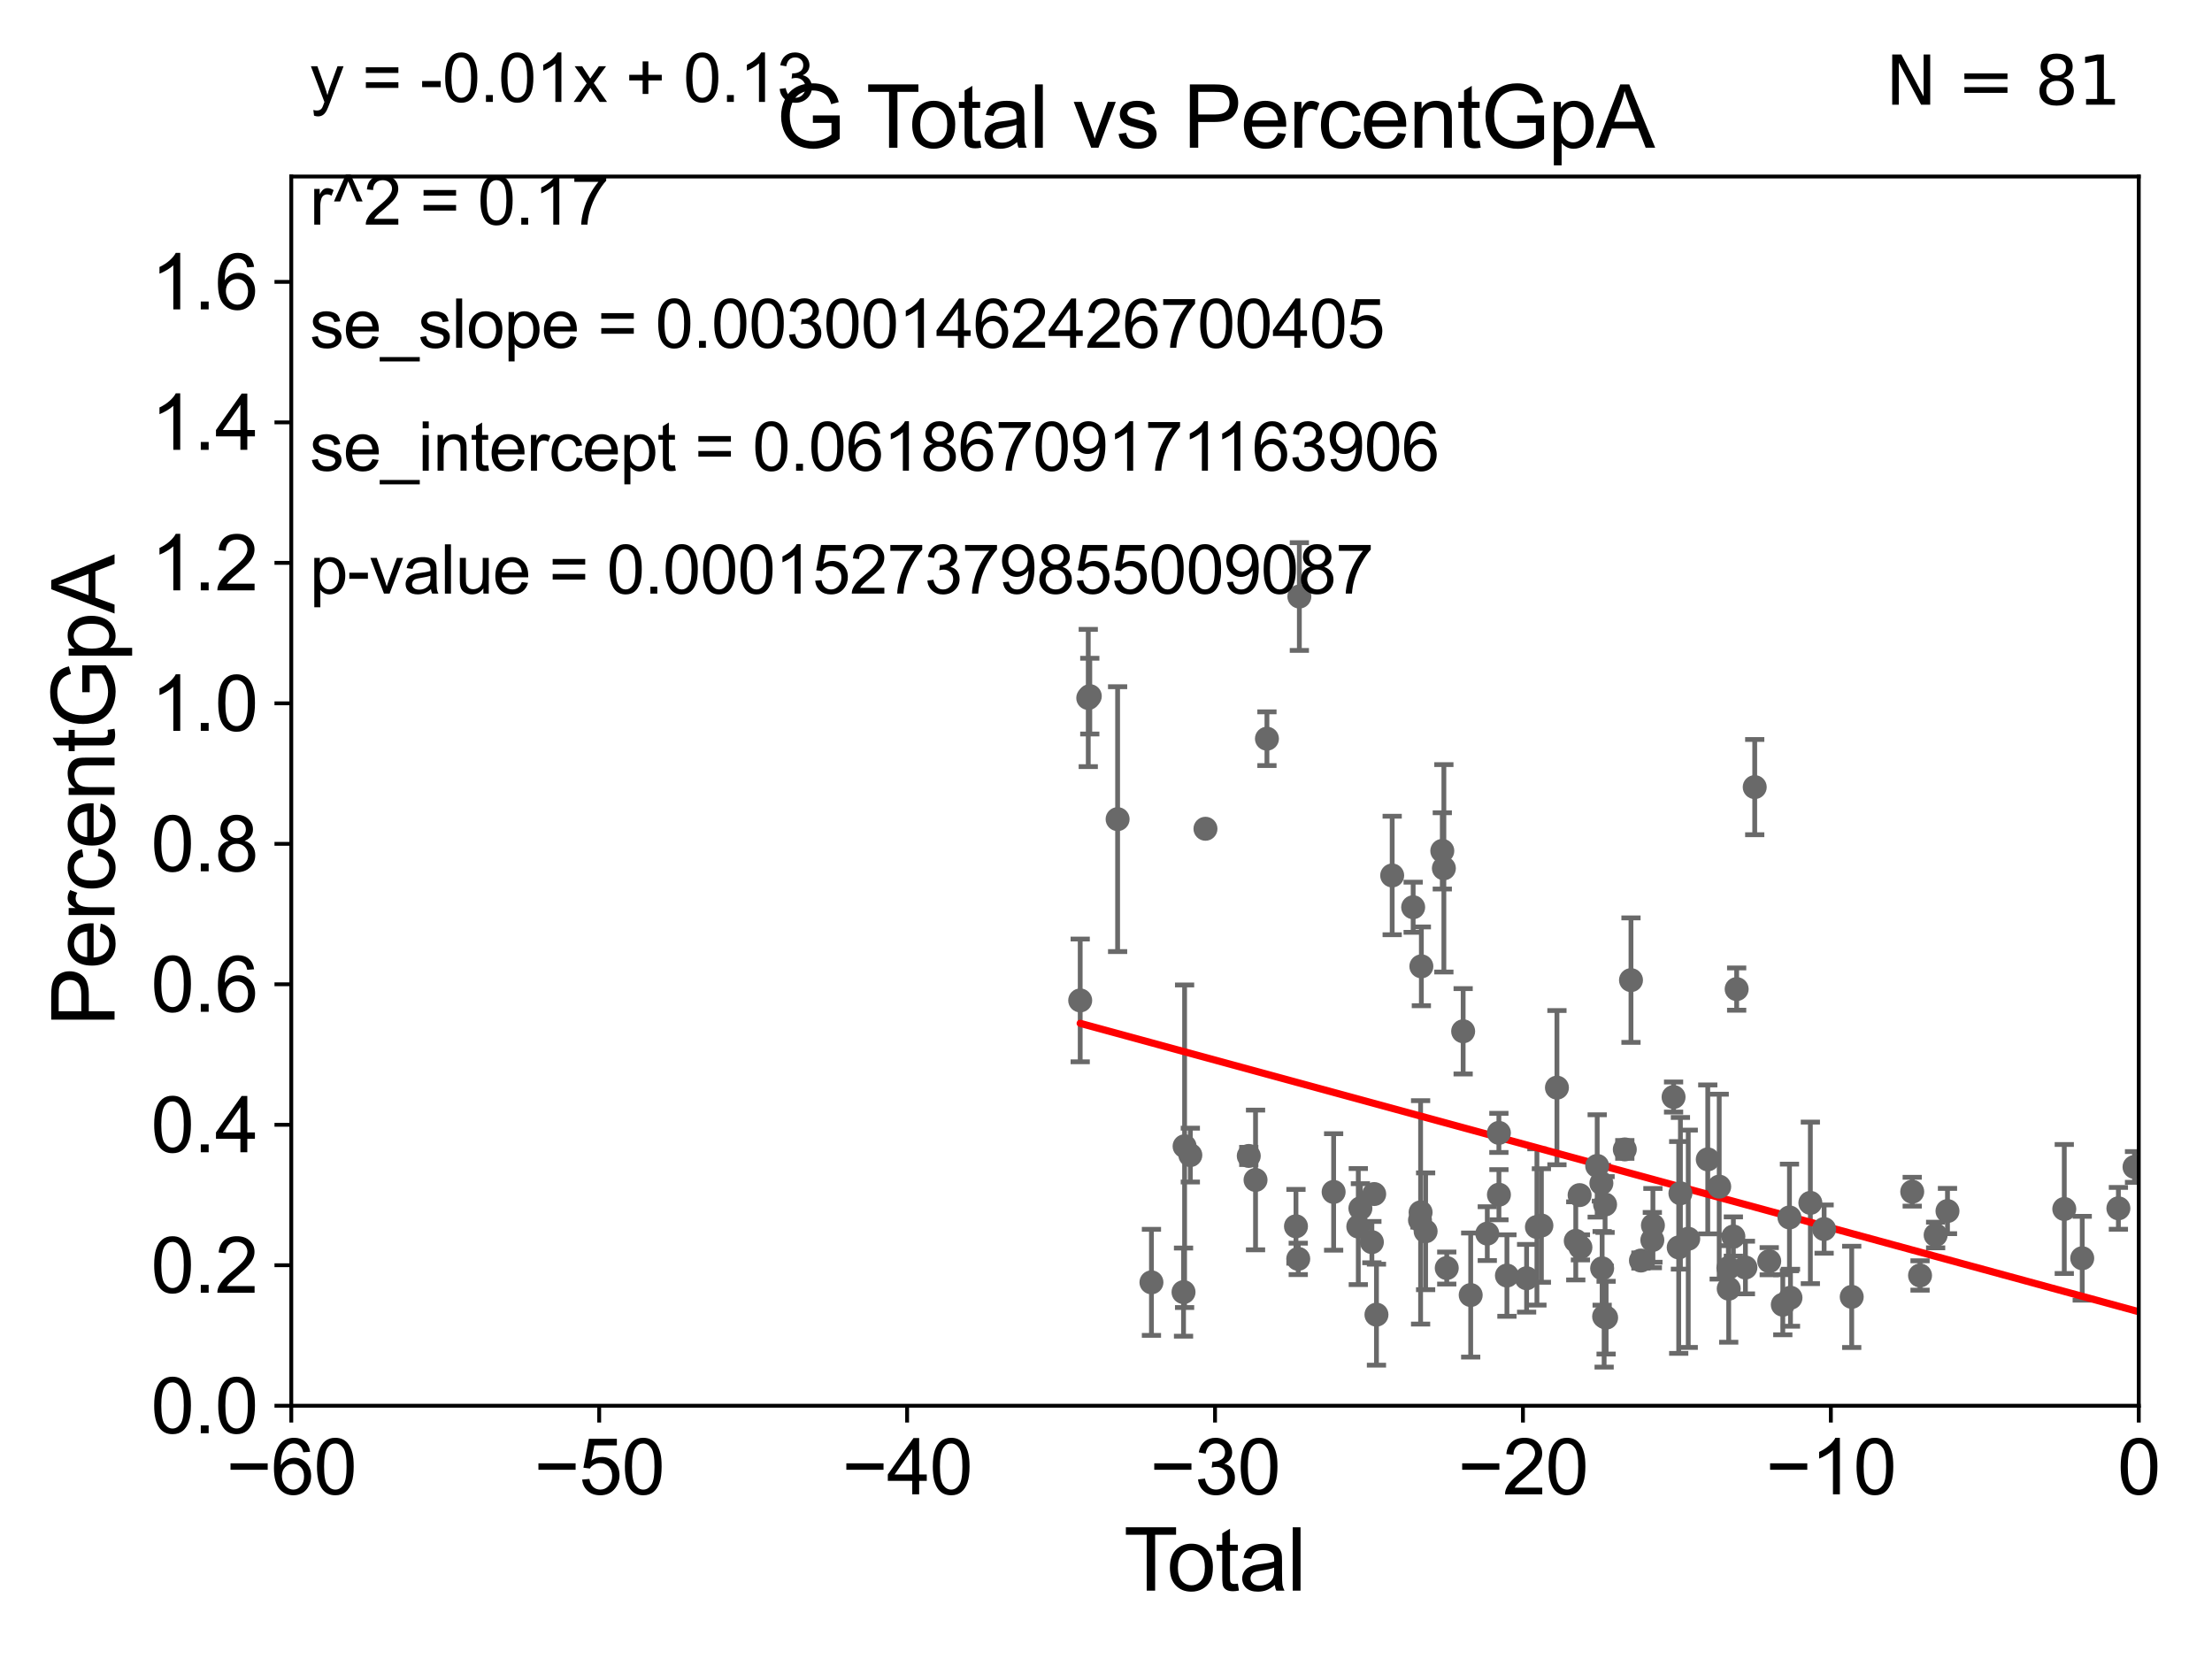 <?xml version="1.0" encoding="utf-8" standalone="no"?>
<!DOCTYPE svg PUBLIC "-//W3C//DTD SVG 1.1//EN"
  "http://www.w3.org/Graphics/SVG/1.1/DTD/svg11.dtd">
<svg xmlns:xlink="http://www.w3.org/1999/xlink" width="460.8pt" height="345.6pt" viewBox="0 0 460.8 345.6" xmlns="http://www.w3.org/2000/svg" version="1.1">
 <defs>
  <style type="text/css">*{stroke-linejoin: round; stroke-linecap: butt}</style>
 </defs>
 <g id="figure_1">
  <g id="patch_1">
   <path d="M 0 345.6 
L 460.8 345.6 
L 460.8 0 
L 0 0 
z
" style="fill: #ffffff"/>
  </g>
  <g id="axes_1">
   <g id="patch_2">
    <path d="M 60.68 292.84 
L 445.545 292.84 
L 445.545 36.775 
L 60.68 36.775 
z
" style="fill: #ffffff"/>
   </g>
   <g id="PathCollection_1">
    <defs>
     <path id="m802e013343" d="M 0 1.118 
C 0.297 1.118 0.581 1 0.791 0.791 
C 1 0.581 1.118 0.297 1.118 0 
C 1.118 -0.297 1 -0.581 0.791 -0.791 
C 0.581 -1 0.297 -1.118 0 -1.118 
C -0.297 -1.118 -0.581 -1 -0.791 -0.791 
C -1 -0.581 -1.118 -0.297 -1.118 0 
C -1.118 0.297 -1 0.581 -0.791 0.791 
C -0.581 1 -0.297 1.118 0 1.118 
z
" style="stroke: #696969"/>
    </defs>
    <g clip-path="url(#p802316bc5c)">
     <use xlink:href="#m802e013343" x="444.66" y="243.098" style="fill: #696969; stroke: #696969"/>
     <use xlink:href="#m802e013343" x="251.12" y="172.647" style="fill: #696969; stroke: #696969"/>
     <use xlink:href="#m802e013343" x="306.373" y="269.78" style="fill: #696969; stroke: #696969"/>
     <use xlink:href="#m802e013343" x="247.968" y="240.628" style="fill: #696969; stroke: #696969"/>
     <use xlink:href="#m802e013343" x="246.772" y="238.785" style="fill: #696969; stroke: #696969"/>
     <use xlink:href="#m802e013343" x="246.551" y="269.169" style="fill: #696969; stroke: #696969"/>
     <use xlink:href="#m802e013343" x="309.83" y="256.984" style="fill: #696969; stroke: #696969"/>
     <use xlink:href="#m802e013343" x="312.246" y="235.999" style="fill: #696969; stroke: #696969"/>
     <use xlink:href="#m802e013343" x="312.255" y="248.878" style="fill: #696969; stroke: #696969"/>
     <use xlink:href="#m802e013343" x="313.921" y="265.72" style="fill: #696969; stroke: #696969"/>
     <use xlink:href="#m802e013343" x="318.021" y="266.286" style="fill: #696969; stroke: #696969"/>
     <use xlink:href="#m802e013343" x="239.867" y="267.136" style="fill: #696969; stroke: #696969"/>
     <use xlink:href="#m802e013343" x="320.168" y="255.601" style="fill: #696969; stroke: #696969"/>
     <use xlink:href="#m802e013343" x="321.102" y="255.294" style="fill: #696969; stroke: #696969"/>
     <use xlink:href="#m802e013343" x="324.339" y="226.576" style="fill: #696969; stroke: #696969"/>
     <use xlink:href="#m802e013343" x="232.819" y="170.644" style="fill: #696969; stroke: #696969"/>
     <use xlink:href="#m802e013343" x="329.063" y="248.964" style="fill: #696969; stroke: #696969"/>
     <use xlink:href="#m802e013343" x="329.231" y="259.85" style="fill: #696969; stroke: #696969"/>
     <use xlink:href="#m802e013343" x="304.801" y="214.837" style="fill: #696969; stroke: #696969"/>
     <use xlink:href="#m802e013343" x="332.725" y="242.882" style="fill: #696969; stroke: #696969"/>
     <use xlink:href="#m802e013343" x="301.384" y="264.156" style="fill: #696969; stroke: #696969"/>
     <use xlink:href="#m802e013343" x="300.457" y="177.251" style="fill: #696969; stroke: #696969"/>
     <use xlink:href="#m802e013343" x="282.958" y="255.516" style="fill: #696969; stroke: #696969"/>
     <use xlink:href="#m802e013343" x="270.68" y="124.27" style="fill: #696969; stroke: #696969"/>
     <use xlink:href="#m802e013343" x="270.448" y="262.247" style="fill: #696969; stroke: #696969"/>
     <use xlink:href="#m802e013343" x="269.974" y="255.461" style="fill: #696969; stroke: #696969"/>
     <use xlink:href="#m802e013343" x="283.394" y="251.719" style="fill: #696969; stroke: #696969"/>
     <use xlink:href="#m802e013343" x="285.788" y="258.757" style="fill: #696969; stroke: #696969"/>
     <use xlink:href="#m802e013343" x="286.27" y="248.741" style="fill: #696969; stroke: #696969"/>
     <use xlink:href="#m802e013343" x="263.927" y="153.884" style="fill: #696969; stroke: #696969"/>
     <use xlink:href="#m802e013343" x="286.742" y="273.868" style="fill: #696969; stroke: #696969"/>
     <use xlink:href="#m802e013343" x="261.552" y="245.805" style="fill: #696969; stroke: #696969"/>
     <use xlink:href="#m802e013343" x="290.017" y="182.377" style="fill: #696969; stroke: #696969"/>
     <use xlink:href="#m802e013343" x="260.141" y="240.802" style="fill: #696969; stroke: #696969"/>
     <use xlink:href="#m802e013343" x="294.387" y="188.992" style="fill: #696969; stroke: #696969"/>
     <use xlink:href="#m802e013343" x="295.811" y="254.178" style="fill: #696969; stroke: #696969"/>
     <use xlink:href="#m802e013343" x="295.937" y="252.556" style="fill: #696969; stroke: #696969"/>
     <use xlink:href="#m802e013343" x="296.096" y="201.305" style="fill: #696969; stroke: #696969"/>
     <use xlink:href="#m802e013343" x="296.983" y="256.499" style="fill: #696969; stroke: #696969"/>
     <use xlink:href="#m802e013343" x="300.786" y="180.884" style="fill: #696969; stroke: #696969"/>
     <use xlink:href="#m802e013343" x="333.597" y="246.482" style="fill: #696969; stroke: #696969"/>
     <use xlink:href="#m802e013343" x="328.261" y="258.495" style="fill: #696969; stroke: #696969"/>
     <use xlink:href="#m802e013343" x="226.704" y="145.405" style="fill: #696969; stroke: #696969"/>
     <use xlink:href="#m802e013343" x="360.052" y="264.146" style="fill: #696969; stroke: #696969"/>
     <use xlink:href="#m802e013343" x="227.023" y="145.017" style="fill: #696969; stroke: #696969"/>
     <use xlink:href="#m802e013343" x="361.093" y="257.586" style="fill: #696969; stroke: #696969"/>
     <use xlink:href="#m802e013343" x="361.778" y="206.043" style="fill: #696969; stroke: #696969"/>
     <use xlink:href="#m802e013343" x="363.603" y="264.045" style="fill: #696969; stroke: #696969"/>
     <use xlink:href="#m802e013343" x="365.541" y="163.969" style="fill: #696969; stroke: #696969"/>
     <use xlink:href="#m802e013343" x="368.562" y="262.729" style="fill: #696969; stroke: #696969"/>
     <use xlink:href="#m802e013343" x="371.39" y="271.795" style="fill: #696969; stroke: #696969"/>
     <use xlink:href="#m802e013343" x="372.777" y="253.619" style="fill: #696969; stroke: #696969"/>
     <use xlink:href="#m802e013343" x="358.142" y="247.198" style="fill: #696969; stroke: #696969"/>
     <use xlink:href="#m802e013343" x="372.989" y="270.344" style="fill: #696969; stroke: #696969"/>
     <use xlink:href="#m802e013343" x="379.998" y="256.035" style="fill: #696969; stroke: #696969"/>
     <use xlink:href="#m802e013343" x="385.747" y="270.162" style="fill: #696969; stroke: #696969"/>
     <use xlink:href="#m802e013343" x="398.351" y="248.255" style="fill: #696969; stroke: #696969"/>
     <use xlink:href="#m802e013343" x="399.981" y="265.702" style="fill: #696969; stroke: #696969"/>
     <use xlink:href="#m802e013343" x="403.229" y="257.277" style="fill: #696969; stroke: #696969"/>
     <use xlink:href="#m802e013343" x="405.697" y="252.283" style="fill: #696969; stroke: #696969"/>
     <use xlink:href="#m802e013343" x="430.027" y="251.853" style="fill: #696969; stroke: #696969"/>
     <use xlink:href="#m802e013343" x="433.766" y="262.115" style="fill: #696969; stroke: #696969"/>
     <use xlink:href="#m802e013343" x="441.3" y="251.717" style="fill: #696969; stroke: #696969"/>
     <use xlink:href="#m802e013343" x="377.131" y="250.581" style="fill: #696969; stroke: #696969"/>
     <use xlink:href="#m802e013343" x="355.759" y="241.523" style="fill: #696969; stroke: #696969"/>
     <use xlink:href="#m802e013343" x="360.122" y="268.461" style="fill: #696969; stroke: #696969"/>
     <use xlink:href="#m802e013343" x="277.82" y="248.303" style="fill: #696969; stroke: #696969"/>
     <use xlink:href="#m802e013343" x="338.476" y="239.442" style="fill: #696969; stroke: #696969"/>
     <use xlink:href="#m802e013343" x="334.368" y="250.925" style="fill: #696969; stroke: #696969"/>
     <use xlink:href="#m802e013343" x="339.764" y="204.178" style="fill: #696969; stroke: #696969"/>
     <use xlink:href="#m802e013343" x="334.171" y="274.253" style="fill: #696969; stroke: #696969"/>
     <use xlink:href="#m802e013343" x="333.756" y="264.219" style="fill: #696969; stroke: #696969"/>
     <use xlink:href="#m802e013343" x="341.835" y="262.593" style="fill: #696969; stroke: #696969"/>
     <use xlink:href="#m802e013343" x="334.584" y="274.495" style="fill: #696969; stroke: #696969"/>
     <use xlink:href="#m802e013343" x="344.211" y="258.335" style="fill: #696969; stroke: #696969"/>
     <use xlink:href="#m802e013343" x="225.026" y="208.407" style="fill: #696969; stroke: #696969"/>
     <use xlink:href="#m802e013343" x="348.635" y="228.533" style="fill: #696969; stroke: #696969"/>
     <use xlink:href="#m802e013343" x="349.706" y="259.868" style="fill: #696969; stroke: #696969"/>
     <use xlink:href="#m802e013343" x="350.062" y="248.588" style="fill: #696969; stroke: #696969"/>
     <use xlink:href="#m802e013343" x="351.692" y="258.056" style="fill: #696969; stroke: #696969"/>
     <use xlink:href="#m802e013343" x="344.332" y="255.267" style="fill: #696969; stroke: #696969"/>
    </g>
   </g>
   <g id="matplotlib.axis_1">
    <g id="xtick_1">
     <g id="line2d_1">
      <defs>
       <path id="m877d8875c2" d="M 0 0 
L 0 3.5 
" style="stroke: #000000; stroke-width: 0.8"/>
      </defs>
      <g>
       <use xlink:href="#m877d8875c2" x="60.68" y="292.84" style="stroke: #000000; stroke-width: 0.8"/>
      </g>
     </g>
     <g id="text_1">
      <!-- −60 -->
      <g transform="translate(47.11 311.293)scale(0.16 -0.16)">
       <defs>
        <path id="ArialMT-2212" d="M 3381 1997 
L 356 1997 
L 356 2522 
L 3381 2522 
L 3381 1997 
z
" transform="scale(0.016)"/>
        <path id="ArialMT-36" d="M 3184 3459 
L 2625 3416 
Q 2550 3747 2413 3897 
Q 2184 4138 1850 4138 
Q 1581 4138 1378 3988 
Q 1113 3794 959 3422 
Q 806 3050 800 2363 
Q 1003 2672 1297 2822 
Q 1591 2972 1913 2972 
Q 2475 2972 2870 2558 
Q 3266 2144 3266 1488 
Q 3266 1056 3080 686 
Q 2894 316 2569 119 
Q 2244 -78 1831 -78 
Q 1128 -78 684 439 
Q 241 956 241 2144 
Q 241 3472 731 4075 
Q 1159 4600 1884 4600 
Q 2425 4600 2770 4297 
Q 3116 3994 3184 3459 
z
M 888 1484 
Q 888 1194 1011 928 
Q 1134 663 1356 523 
Q 1578 384 1822 384 
Q 2178 384 2434 671 
Q 2691 959 2691 1453 
Q 2691 1928 2437 2201 
Q 2184 2475 1800 2475 
Q 1419 2475 1153 2201 
Q 888 1928 888 1484 
z
" transform="scale(0.016)"/>
        <path id="ArialMT-30" d="M 266 2259 
Q 266 3072 433 3567 
Q 600 4063 929 4331 
Q 1259 4600 1759 4600 
Q 2128 4600 2406 4451 
Q 2684 4303 2865 4023 
Q 3047 3744 3150 3342 
Q 3253 2941 3253 2259 
Q 3253 1453 3087 958 
Q 2922 463 2592 192 
Q 2263 -78 1759 -78 
Q 1097 -78 719 397 
Q 266 969 266 2259 
z
M 844 2259 
Q 844 1131 1108 757 
Q 1372 384 1759 384 
Q 2147 384 2411 759 
Q 2675 1134 2675 2259 
Q 2675 3391 2411 3762 
Q 2147 4134 1753 4134 
Q 1366 4134 1134 3806 
Q 844 3388 844 2259 
z
" transform="scale(0.016)"/>
       </defs>
       <use xlink:href="#ArialMT-2212"/>
       <use xlink:href="#ArialMT-36" x="58.398"/>
       <use xlink:href="#ArialMT-30" x="114.014"/>
      </g>
     </g>
    </g>
    <g id="xtick_2">
     <g id="line2d_2">
      <g>
       <use xlink:href="#m877d8875c2" x="124.824" y="292.84" style="stroke: #000000; stroke-width: 0.8"/>
      </g>
     </g>
     <g id="text_2">
      <!-- −50 -->
      <g transform="translate(111.254 311.293)scale(0.16 -0.16)">
       <defs>
        <path id="ArialMT-35" d="M 266 1200 
L 856 1250 
Q 922 819 1161 601 
Q 1400 384 1738 384 
Q 2144 384 2425 690 
Q 2706 997 2706 1503 
Q 2706 1984 2436 2262 
Q 2166 2541 1728 2541 
Q 1456 2541 1237 2417 
Q 1019 2294 894 2097 
L 366 2166 
L 809 4519 
L 3088 4519 
L 3088 3981 
L 1259 3981 
L 1013 2750 
Q 1425 3038 1878 3038 
Q 2478 3038 2890 2622 
Q 3303 2206 3303 1553 
Q 3303 931 2941 478 
Q 2500 -78 1738 -78 
Q 1113 -78 717 272 
Q 322 622 266 1200 
z
" transform="scale(0.016)"/>
       </defs>
       <use xlink:href="#ArialMT-2212"/>
       <use xlink:href="#ArialMT-35" x="58.398"/>
       <use xlink:href="#ArialMT-30" x="114.014"/>
      </g>
     </g>
    </g>
    <g id="xtick_3">
     <g id="line2d_3">
      <g>
       <use xlink:href="#m877d8875c2" x="188.968" y="292.84" style="stroke: #000000; stroke-width: 0.8"/>
      </g>
     </g>
     <g id="text_3">
      <!-- −40 -->
      <g transform="translate(175.398 311.293)scale(0.16 -0.16)">
       <defs>
        <path id="ArialMT-34" d="M 2069 0 
L 2069 1097 
L 81 1097 
L 81 1613 
L 2172 4581 
L 2631 4581 
L 2631 1613 
L 3250 1613 
L 3250 1097 
L 2631 1097 
L 2631 0 
L 2069 0 
z
M 2069 1613 
L 2069 3678 
L 634 1613 
L 2069 1613 
z
" transform="scale(0.016)"/>
       </defs>
       <use xlink:href="#ArialMT-2212"/>
       <use xlink:href="#ArialMT-34" x="58.398"/>
       <use xlink:href="#ArialMT-30" x="114.014"/>
      </g>
     </g>
    </g>
    <g id="xtick_4">
     <g id="line2d_4">
      <g>
       <use xlink:href="#m877d8875c2" x="253.113" y="292.84" style="stroke: #000000; stroke-width: 0.8"/>
      </g>
     </g>
     <g id="text_4">
      <!-- −30 -->
      <g transform="translate(239.542 311.293)scale(0.16 -0.16)">
       <defs>
        <path id="ArialMT-33" d="M 269 1209 
L 831 1284 
Q 928 806 1161 595 
Q 1394 384 1728 384 
Q 2125 384 2398 659 
Q 2672 934 2672 1341 
Q 2672 1728 2419 1979 
Q 2166 2231 1775 2231 
Q 1616 2231 1378 2169 
L 1441 2663 
Q 1497 2656 1531 2656 
Q 1891 2656 2178 2843 
Q 2466 3031 2466 3422 
Q 2466 3731 2256 3934 
Q 2047 4138 1716 4138 
Q 1388 4138 1169 3931 
Q 950 3725 888 3313 
L 325 3413 
Q 428 3978 793 4289 
Q 1159 4600 1703 4600 
Q 2078 4600 2393 4439 
Q 2709 4278 2876 4000 
Q 3044 3722 3044 3409 
Q 3044 3113 2884 2869 
Q 2725 2625 2413 2481 
Q 2819 2388 3044 2092 
Q 3269 1797 3269 1353 
Q 3269 753 2831 336 
Q 2394 -81 1725 -81 
Q 1122 -81 723 278 
Q 325 638 269 1209 
z
" transform="scale(0.016)"/>
       </defs>
       <use xlink:href="#ArialMT-2212"/>
       <use xlink:href="#ArialMT-33" x="58.398"/>
       <use xlink:href="#ArialMT-30" x="114.014"/>
      </g>
     </g>
    </g>
    <g id="xtick_5">
     <g id="line2d_5">
      <g>
       <use xlink:href="#m877d8875c2" x="317.257" y="292.84" style="stroke: #000000; stroke-width: 0.8"/>
      </g>
     </g>
     <g id="text_5">
      <!-- −20 -->
      <g transform="translate(303.687 311.293)scale(0.16 -0.16)">
       <defs>
        <path id="ArialMT-32" d="M 3222 541 
L 3222 0 
L 194 0 
Q 188 203 259 391 
Q 375 700 629 1000 
Q 884 1300 1366 1694 
Q 2113 2306 2375 2664 
Q 2638 3022 2638 3341 
Q 2638 3675 2398 3904 
Q 2159 4134 1775 4134 
Q 1369 4134 1125 3890 
Q 881 3647 878 3216 
L 300 3275 
Q 359 3922 746 4261 
Q 1134 4600 1788 4600 
Q 2447 4600 2831 4234 
Q 3216 3869 3216 3328 
Q 3216 3053 3103 2787 
Q 2991 2522 2730 2228 
Q 2469 1934 1863 1422 
Q 1356 997 1212 845 
Q 1069 694 975 541 
L 3222 541 
z
" transform="scale(0.016)"/>
       </defs>
       <use xlink:href="#ArialMT-2212"/>
       <use xlink:href="#ArialMT-32" x="58.398"/>
       <use xlink:href="#ArialMT-30" x="114.014"/>
      </g>
     </g>
    </g>
    <g id="xtick_6">
     <g id="line2d_6">
      <g>
       <use xlink:href="#m877d8875c2" x="381.401" y="292.84" style="stroke: #000000; stroke-width: 0.8"/>
      </g>
     </g>
     <g id="text_6">
      <!-- −10 -->
      <g transform="translate(367.831 311.293)scale(0.16 -0.16)">
       <defs>
        <path id="ArialMT-31" d="M 2384 0 
L 1822 0 
L 1822 3584 
Q 1619 3391 1289 3197 
Q 959 3003 697 2906 
L 697 3450 
Q 1169 3672 1522 3987 
Q 1875 4303 2022 4600 
L 2384 4600 
L 2384 0 
z
" transform="scale(0.016)"/>
       </defs>
       <use xlink:href="#ArialMT-2212"/>
       <use xlink:href="#ArialMT-31" x="58.398"/>
       <use xlink:href="#ArialMT-30" x="114.014"/>
      </g>
     </g>
    </g>
    <g id="xtick_7">
     <g id="line2d_7">
      <g>
       <use xlink:href="#m877d8875c2" x="445.545" y="292.84" style="stroke: #000000; stroke-width: 0.8"/>
      </g>
     </g>
     <g id="text_7">
      <!-- 0 -->
      <g transform="translate(441.096 311.293)scale(0.16 -0.16)">
       <use xlink:href="#ArialMT-30"/>
      </g>
     </g>
    </g>
    <g id="text_8">
     <!-- Total -->
     <g transform="translate(234.107 331.357)scale(0.18 -0.18)">
      <defs>
       <path id="ArialMT-54" d="M 1659 0 
L 1659 4041 
L 150 4041 
L 150 4581 
L 3781 4581 
L 3781 4041 
L 2266 4041 
L 2266 0 
L 1659 0 
z
" transform="scale(0.016)"/>
       <path id="ArialMT-6f" d="M 213 1659 
Q 213 2581 725 3025 
Q 1153 3394 1769 3394 
Q 2453 3394 2887 2945 
Q 3322 2497 3322 1706 
Q 3322 1066 3130 698 
Q 2938 331 2570 128 
Q 2203 -75 1769 -75 
Q 1072 -75 642 372 
Q 213 819 213 1659 
z
M 791 1659 
Q 791 1022 1069 705 
Q 1347 388 1769 388 
Q 2188 388 2466 706 
Q 2744 1025 2744 1678 
Q 2744 2294 2464 2611 
Q 2184 2928 1769 2928 
Q 1347 2928 1069 2612 
Q 791 2297 791 1659 
z
" transform="scale(0.016)"/>
       <path id="ArialMT-74" d="M 1650 503 
L 1731 6 
Q 1494 -44 1306 -44 
Q 1000 -44 831 53 
Q 663 150 594 308 
Q 525 466 525 972 
L 525 2881 
L 113 2881 
L 113 3319 
L 525 3319 
L 525 4141 
L 1084 4478 
L 1084 3319 
L 1650 3319 
L 1650 2881 
L 1084 2881 
L 1084 941 
Q 1084 700 1114 631 
Q 1144 563 1211 522 
Q 1278 481 1403 481 
Q 1497 481 1650 503 
z
" transform="scale(0.016)"/>
       <path id="ArialMT-61" d="M 2588 409 
Q 2275 144 1986 34 
Q 1697 -75 1366 -75 
Q 819 -75 525 192 
Q 231 459 231 875 
Q 231 1119 342 1320 
Q 453 1522 633 1644 
Q 813 1766 1038 1828 
Q 1203 1872 1538 1913 
Q 2219 1994 2541 2106 
Q 2544 2222 2544 2253 
Q 2544 2597 2384 2738 
Q 2169 2928 1744 2928 
Q 1347 2928 1158 2789 
Q 969 2650 878 2297 
L 328 2372 
Q 403 2725 575 2942 
Q 747 3159 1072 3276 
Q 1397 3394 1825 3394 
Q 2250 3394 2515 3294 
Q 2781 3194 2906 3042 
Q 3031 2891 3081 2659 
Q 3109 2516 3109 2141 
L 3109 1391 
Q 3109 606 3145 398 
Q 3181 191 3288 0 
L 2700 0 
Q 2613 175 2588 409 
z
M 2541 1666 
Q 2234 1541 1622 1453 
Q 1275 1403 1131 1340 
Q 988 1278 909 1158 
Q 831 1038 831 891 
Q 831 666 1001 516 
Q 1172 366 1500 366 
Q 1825 366 2078 508 
Q 2331 650 2450 897 
Q 2541 1088 2541 1459 
L 2541 1666 
z
" transform="scale(0.016)"/>
       <path id="ArialMT-6c" d="M 409 0 
L 409 4581 
L 972 4581 
L 972 0 
L 409 0 
z
" transform="scale(0.016)"/>
      </defs>
      <use xlink:href="#ArialMT-54"/>
      <use xlink:href="#ArialMT-6f" x="49.959"/>
      <use xlink:href="#ArialMT-74" x="105.574"/>
      <use xlink:href="#ArialMT-61" x="133.357"/>
      <use xlink:href="#ArialMT-6c" x="188.973"/>
     </g>
    </g>
   </g>
   <g id="matplotlib.axis_2">
    <g id="ytick_1">
     <g id="line2d_8">
      <defs>
       <path id="m78178199d4" d="M 0 0 
L -3.5 0 
" style="stroke: #000000; stroke-width: 0.8"/>
      </defs>
      <g>
       <use xlink:href="#m78178199d4" x="60.68" y="292.84" style="stroke: #000000; stroke-width: 0.8"/>
      </g>
     </g>
     <g id="text_9">
      <!-- 0.0 -->
      <g transform="translate(31.44 298.566)scale(0.16 -0.16)">
       <defs>
        <path id="ArialMT-2e" d="M 581 0 
L 581 641 
L 1222 641 
L 1222 0 
L 581 0 
z
" transform="scale(0.016)"/>
       </defs>
       <use xlink:href="#ArialMT-30"/>
       <use xlink:href="#ArialMT-2e" x="55.615"/>
       <use xlink:href="#ArialMT-30" x="83.398"/>
      </g>
     </g>
    </g>
    <g id="ytick_2">
     <g id="line2d_9">
      <g>
       <use xlink:href="#m78178199d4" x="60.68" y="263.575" style="stroke: #000000; stroke-width: 0.8"/>
      </g>
     </g>
     <g id="text_10">
      <!-- 0.2 -->
      <g transform="translate(31.44 269.302)scale(0.16 -0.16)">
       <use xlink:href="#ArialMT-30"/>
       <use xlink:href="#ArialMT-2e" x="55.615"/>
       <use xlink:href="#ArialMT-32" x="83.398"/>
      </g>
     </g>
    </g>
    <g id="ytick_3">
     <g id="line2d_10">
      <g>
       <use xlink:href="#m78178199d4" x="60.68" y="234.311" style="stroke: #000000; stroke-width: 0.8"/>
      </g>
     </g>
     <g id="text_11">
      <!-- 0.4 -->
      <g transform="translate(31.44 240.037)scale(0.16 -0.16)">
       <use xlink:href="#ArialMT-30"/>
       <use xlink:href="#ArialMT-2e" x="55.615"/>
       <use xlink:href="#ArialMT-34" x="83.398"/>
      </g>
     </g>
    </g>
    <g id="ytick_4">
     <g id="line2d_11">
      <g>
       <use xlink:href="#m78178199d4" x="60.68" y="205.046" style="stroke: #000000; stroke-width: 0.8"/>
      </g>
     </g>
     <g id="text_12">
      <!-- 0.6 -->
      <g transform="translate(31.44 210.772)scale(0.16 -0.16)">
       <use xlink:href="#ArialMT-30"/>
       <use xlink:href="#ArialMT-2e" x="55.615"/>
       <use xlink:href="#ArialMT-36" x="83.398"/>
      </g>
     </g>
    </g>
    <g id="ytick_5">
     <g id="line2d_12">
      <g>
       <use xlink:href="#m78178199d4" x="60.68" y="175.782" style="stroke: #000000; stroke-width: 0.8"/>
      </g>
     </g>
     <g id="text_13">
      <!-- 0.8 -->
      <g transform="translate(31.44 181.508)scale(0.16 -0.16)">
       <defs>
        <path id="ArialMT-38" d="M 1131 2484 
Q 781 2613 612 2850 
Q 444 3088 444 3419 
Q 444 3919 803 4259 
Q 1163 4600 1759 4600 
Q 2359 4600 2725 4251 
Q 3091 3903 3091 3403 
Q 3091 3084 2923 2848 
Q 2756 2613 2416 2484 
Q 2838 2347 3058 2040 
Q 3278 1734 3278 1309 
Q 3278 722 2862 322 
Q 2447 -78 1769 -78 
Q 1091 -78 675 323 
Q 259 725 259 1325 
Q 259 1772 486 2073 
Q 713 2375 1131 2484 
z
M 1019 3438 
Q 1019 3113 1228 2906 
Q 1438 2700 1772 2700 
Q 2097 2700 2305 2904 
Q 2513 3109 2513 3406 
Q 2513 3716 2298 3927 
Q 2084 4138 1766 4138 
Q 1444 4138 1231 3931 
Q 1019 3725 1019 3438 
z
M 838 1322 
Q 838 1081 952 856 
Q 1066 631 1291 507 
Q 1516 384 1775 384 
Q 2178 384 2440 643 
Q 2703 903 2703 1303 
Q 2703 1709 2433 1975 
Q 2163 2241 1756 2241 
Q 1359 2241 1098 1978 
Q 838 1716 838 1322 
z
" transform="scale(0.016)"/>
       </defs>
       <use xlink:href="#ArialMT-30"/>
       <use xlink:href="#ArialMT-2e" x="55.615"/>
       <use xlink:href="#ArialMT-38" x="83.398"/>
      </g>
     </g>
    </g>
    <g id="ytick_6">
     <g id="line2d_13">
      <g>
       <use xlink:href="#m78178199d4" x="60.68" y="146.517" style="stroke: #000000; stroke-width: 0.8"/>
      </g>
     </g>
     <g id="text_14">
      <!-- 1.0 -->
      <g transform="translate(31.44 152.243)scale(0.16 -0.16)">
       <use xlink:href="#ArialMT-31"/>
       <use xlink:href="#ArialMT-2e" x="55.615"/>
       <use xlink:href="#ArialMT-30" x="83.398"/>
      </g>
     </g>
    </g>
    <g id="ytick_7">
     <g id="line2d_14">
      <g>
       <use xlink:href="#m78178199d4" x="60.68" y="117.252" style="stroke: #000000; stroke-width: 0.8"/>
      </g>
     </g>
     <g id="text_15">
      <!-- 1.2 -->
      <g transform="translate(31.44 122.979)scale(0.16 -0.16)">
       <use xlink:href="#ArialMT-31"/>
       <use xlink:href="#ArialMT-2e" x="55.615"/>
       <use xlink:href="#ArialMT-32" x="83.398"/>
      </g>
     </g>
    </g>
    <g id="ytick_8">
     <g id="line2d_15">
      <g>
       <use xlink:href="#m78178199d4" x="60.68" y="87.988" style="stroke: #000000; stroke-width: 0.8"/>
      </g>
     </g>
     <g id="text_16">
      <!-- 1.4 -->
      <g transform="translate(31.44 93.714)scale(0.16 -0.16)">
       <use xlink:href="#ArialMT-31"/>
       <use xlink:href="#ArialMT-2e" x="55.615"/>
       <use xlink:href="#ArialMT-34" x="83.398"/>
      </g>
     </g>
    </g>
    <g id="ytick_9">
     <g id="line2d_16">
      <g>
       <use xlink:href="#m78178199d4" x="60.68" y="58.723" style="stroke: #000000; stroke-width: 0.8"/>
      </g>
     </g>
     <g id="text_17">
      <!-- 1.6 -->
      <g transform="translate(31.44 64.45)scale(0.16 -0.16)">
       <use xlink:href="#ArialMT-31"/>
       <use xlink:href="#ArialMT-2e" x="55.615"/>
       <use xlink:href="#ArialMT-36" x="83.398"/>
      </g>
     </g>
    </g>
    <g id="text_18">
     <!-- PercentGpA -->
     <g transform="translate(23.863 213.831)rotate(-90)scale(0.18 -0.18)">
      <defs>
       <path id="ArialMT-50" d="M 494 0 
L 494 4581 
L 2222 4581 
Q 2678 4581 2919 4538 
Q 3256 4481 3484 4323 
Q 3713 4166 3852 3881 
Q 3991 3597 3991 3256 
Q 3991 2672 3619 2267 
Q 3247 1863 2275 1863 
L 1100 1863 
L 1100 0 
L 494 0 
z
M 1100 2403 
L 2284 2403 
Q 2872 2403 3119 2622 
Q 3366 2841 3366 3238 
Q 3366 3525 3220 3729 
Q 3075 3934 2838 4000 
Q 2684 4041 2272 4041 
L 1100 4041 
L 1100 2403 
z
" transform="scale(0.016)"/>
       <path id="ArialMT-65" d="M 2694 1069 
L 3275 997 
Q 3138 488 2766 206 
Q 2394 -75 1816 -75 
Q 1088 -75 661 373 
Q 234 822 234 1631 
Q 234 2469 665 2931 
Q 1097 3394 1784 3394 
Q 2450 3394 2872 2941 
Q 3294 2488 3294 1666 
Q 3294 1616 3291 1516 
L 816 1516 
Q 847 969 1125 678 
Q 1403 388 1819 388 
Q 2128 388 2347 550 
Q 2566 713 2694 1069 
z
M 847 1978 
L 2700 1978 
Q 2663 2397 2488 2606 
Q 2219 2931 1791 2931 
Q 1403 2931 1139 2672 
Q 875 2413 847 1978 
z
" transform="scale(0.016)"/>
       <path id="ArialMT-72" d="M 416 0 
L 416 3319 
L 922 3319 
L 922 2816 
Q 1116 3169 1280 3281 
Q 1444 3394 1641 3394 
Q 1925 3394 2219 3213 
L 2025 2691 
Q 1819 2813 1613 2813 
Q 1428 2813 1281 2702 
Q 1134 2591 1072 2394 
Q 978 2094 978 1738 
L 978 0 
L 416 0 
z
" transform="scale(0.016)"/>
       <path id="ArialMT-63" d="M 2588 1216 
L 3141 1144 
Q 3050 572 2676 248 
Q 2303 -75 1759 -75 
Q 1078 -75 664 370 
Q 250 816 250 1647 
Q 250 2184 428 2587 
Q 606 2991 970 3192 
Q 1334 3394 1763 3394 
Q 2303 3394 2647 3120 
Q 2991 2847 3088 2344 
L 2541 2259 
Q 2463 2594 2264 2762 
Q 2066 2931 1784 2931 
Q 1359 2931 1093 2626 
Q 828 2322 828 1663 
Q 828 994 1084 691 
Q 1341 388 1753 388 
Q 2084 388 2306 591 
Q 2528 794 2588 1216 
z
" transform="scale(0.016)"/>
       <path id="ArialMT-6e" d="M 422 0 
L 422 3319 
L 928 3319 
L 928 2847 
Q 1294 3394 1984 3394 
Q 2284 3394 2536 3286 
Q 2788 3178 2913 3003 
Q 3038 2828 3088 2588 
Q 3119 2431 3119 2041 
L 3119 0 
L 2556 0 
L 2556 2019 
Q 2556 2363 2490 2533 
Q 2425 2703 2258 2804 
Q 2091 2906 1866 2906 
Q 1506 2906 1245 2678 
Q 984 2450 984 1813 
L 984 0 
L 422 0 
z
" transform="scale(0.016)"/>
       <path id="ArialMT-47" d="M 2638 1797 
L 2638 2334 
L 4578 2338 
L 4578 638 
Q 4131 281 3656 101 
Q 3181 -78 2681 -78 
Q 2006 -78 1454 211 
Q 903 500 622 1047 
Q 341 1594 341 2269 
Q 341 2938 620 3517 
Q 900 4097 1425 4378 
Q 1950 4659 2634 4659 
Q 3131 4659 3532 4498 
Q 3934 4338 4162 4050 
Q 4391 3763 4509 3300 
L 3963 3150 
Q 3859 3500 3706 3700 
Q 3553 3900 3268 4020 
Q 2984 4141 2638 4141 
Q 2222 4141 1919 4014 
Q 1616 3888 1430 3681 
Q 1244 3475 1141 3228 
Q 966 2803 966 2306 
Q 966 1694 1177 1281 
Q 1388 869 1791 669 
Q 2194 469 2647 469 
Q 3041 469 3416 620 
Q 3791 772 3984 944 
L 3984 1797 
L 2638 1797 
z
" transform="scale(0.016)"/>
       <path id="ArialMT-70" d="M 422 -1272 
L 422 3319 
L 934 3319 
L 934 2888 
Q 1116 3141 1344 3267 
Q 1572 3394 1897 3394 
Q 2322 3394 2647 3175 
Q 2972 2956 3137 2557 
Q 3303 2159 3303 1684 
Q 3303 1175 3120 767 
Q 2938 359 2589 142 
Q 2241 -75 1856 -75 
Q 1575 -75 1351 44 
Q 1128 163 984 344 
L 984 -1272 
L 422 -1272 
z
M 931 1641 
Q 931 1000 1190 694 
Q 1450 388 1819 388 
Q 2194 388 2461 705 
Q 2728 1022 2728 1688 
Q 2728 2322 2467 2637 
Q 2206 2953 1844 2953 
Q 1484 2953 1207 2617 
Q 931 2281 931 1641 
z
" transform="scale(0.016)"/>
       <path id="ArialMT-41" d="M -9 0 
L 1750 4581 
L 2403 4581 
L 4278 0 
L 3588 0 
L 3053 1388 
L 1138 1388 
L 634 0 
L -9 0 
z
M 1313 1881 
L 2866 1881 
L 2388 3150 
Q 2169 3728 2063 4100 
Q 1975 3659 1816 3225 
L 1313 1881 
z
" transform="scale(0.016)"/>
      </defs>
      <use xlink:href="#ArialMT-50"/>
      <use xlink:href="#ArialMT-65" x="66.699"/>
      <use xlink:href="#ArialMT-72" x="122.314"/>
      <use xlink:href="#ArialMT-63" x="155.615"/>
      <use xlink:href="#ArialMT-65" x="205.615"/>
      <use xlink:href="#ArialMT-6e" x="261.23"/>
      <use xlink:href="#ArialMT-74" x="316.846"/>
      <use xlink:href="#ArialMT-47" x="344.629"/>
      <use xlink:href="#ArialMT-70" x="422.412"/>
      <use xlink:href="#ArialMT-41" x="478.027"/>
     </g>
    </g>
   </g>
   <g id="LineCollection_1">
    <path d="M 444.66 246.301 
L 444.66 239.895 
" clip-path="url(#p802316bc5c)" style="fill: none; stroke: #696969"/>
    <path d="M 251.12 173.156 
L 251.12 172.138 
" clip-path="url(#p802316bc5c)" style="fill: none; stroke: #696969"/>
    <path d="M 306.373 282.706 
L 306.373 256.855 
" clip-path="url(#p802316bc5c)" style="fill: none; stroke: #696969"/>
    <path d="M 247.968 246.235 
L 247.968 235.02 
" clip-path="url(#p802316bc5c)" style="fill: none; stroke: #696969"/>
    <path d="M 246.772 272.385 
L 246.772 205.184 
" clip-path="url(#p802316bc5c)" style="fill: none; stroke: #696969"/>
    <path d="M 246.551 278.35 
L 246.551 259.989 
" clip-path="url(#p802316bc5c)" style="fill: none; stroke: #696969"/>
    <path d="M 309.83 262.585 
L 309.83 251.382 
" clip-path="url(#p802316bc5c)" style="fill: none; stroke: #696969"/>
    <path d="M 312.246 240.077 
L 312.246 231.922 
" clip-path="url(#p802316bc5c)" style="fill: none; stroke: #696969"/>
    <path d="M 312.255 254.103 
L 312.255 243.652 
" clip-path="url(#p802316bc5c)" style="fill: none; stroke: #696969"/>
    <path d="M 313.921 274.206 
L 313.921 257.234 
" clip-path="url(#p802316bc5c)" style="fill: none; stroke: #696969"/>
    <path d="M 318.021 273.34 
L 318.021 259.232 
" clip-path="url(#p802316bc5c)" style="fill: none; stroke: #696969"/>
    <path d="M 239.867 278.18 
L 239.867 256.092 
" clip-path="url(#p802316bc5c)" style="fill: none; stroke: #696969"/>
    <path d="M 320.168 271.873 
L 320.168 239.328 
" clip-path="url(#p802316bc5c)" style="fill: none; stroke: #696969"/>
    <path d="M 321.102 267.117 
L 321.102 243.47 
" clip-path="url(#p802316bc5c)" style="fill: none; stroke: #696969"/>
    <path d="M 324.339 242.639 
L 324.339 210.513 
" clip-path="url(#p802316bc5c)" style="fill: none; stroke: #696969"/>
    <path d="M 232.819 198.23 
L 232.819 143.057 
" clip-path="url(#p802316bc5c)" style="fill: none; stroke: #696969"/>
    <path d="M 329.063 249.478 
L 329.063 248.45 
" clip-path="url(#p802316bc5c)" style="fill: none; stroke: #696969"/>
    <path d="M 329.231 262.469 
L 329.231 257.231 
" clip-path="url(#p802316bc5c)" style="fill: none; stroke: #696969"/>
    <path d="M 304.801 223.729 
L 304.801 205.946 
" clip-path="url(#p802316bc5c)" style="fill: none; stroke: #696969"/>
    <path d="M 332.725 253.543 
L 332.725 232.221 
" clip-path="url(#p802316bc5c)" style="fill: none; stroke: #696969"/>
    <path d="M 301.384 267.489 
L 301.384 260.823 
" clip-path="url(#p802316bc5c)" style="fill: none; stroke: #696969"/>
    <path d="M 300.457 185.195 
L 300.457 169.307 
" clip-path="url(#p802316bc5c)" style="fill: none; stroke: #696969"/>
    <path d="M 282.958 267.603 
L 282.958 243.429 
" clip-path="url(#p802316bc5c)" style="fill: none; stroke: #696969"/>
    <path d="M 270.68 135.492 
L 270.68 113.048 
" clip-path="url(#p802316bc5c)" style="fill: none; stroke: #696969"/>
    <path d="M 270.448 265.52 
L 270.448 258.975 
" clip-path="url(#p802316bc5c)" style="fill: none; stroke: #696969"/>
    <path d="M 269.974 263.147 
L 269.974 247.774 
" clip-path="url(#p802316bc5c)" style="fill: none; stroke: #696969"/>
    <path d="M 283.394 256.856 
L 283.394 246.582 
" clip-path="url(#p802316bc5c)" style="fill: none; stroke: #696969"/>
    <path d="M 285.788 263.058 
L 285.788 254.455 
" clip-path="url(#p802316bc5c)" style="fill: none; stroke: #696969"/>
    <path d="M 286.27 249.426 
L 286.27 248.057 
" clip-path="url(#p802316bc5c)" style="fill: none; stroke: #696969"/>
    <path d="M 263.927 159.478 
L 263.927 148.29 
" clip-path="url(#p802316bc5c)" style="fill: none; stroke: #696969"/>
    <path d="M 286.742 284.388 
L 286.742 263.347 
" clip-path="url(#p802316bc5c)" style="fill: none; stroke: #696969"/>
    <path d="M 261.552 260.357 
L 261.552 231.252 
" clip-path="url(#p802316bc5c)" style="fill: none; stroke: #696969"/>
    <path d="M 290.017 194.721 
L 290.017 170.032 
" clip-path="url(#p802316bc5c)" style="fill: none; stroke: #696969"/>
    <path d="M 260.141 242.599 
L 260.141 239.006 
" clip-path="url(#p802316bc5c)" style="fill: none; stroke: #696969"/>
    <path d="M 294.387 194.214 
L 294.387 183.77 
" clip-path="url(#p802316bc5c)" style="fill: none; stroke: #696969"/>
    <path d="M 295.811 255.627 
L 295.811 252.729 
" clip-path="url(#p802316bc5c)" style="fill: none; stroke: #696969"/>
    <path d="M 295.937 275.828 
L 295.937 229.285 
" clip-path="url(#p802316bc5c)" style="fill: none; stroke: #696969"/>
    <path d="M 296.096 209.512 
L 296.096 193.097 
" clip-path="url(#p802316bc5c)" style="fill: none; stroke: #696969"/>
    <path d="M 296.983 268.664 
L 296.983 244.334 
" clip-path="url(#p802316bc5c)" style="fill: none; stroke: #696969"/>
    <path d="M 300.786 202.485 
L 300.786 159.282 
" clip-path="url(#p802316bc5c)" style="fill: none; stroke: #696969"/>
    <path d="M 333.597 250.215 
L 333.597 242.748 
" clip-path="url(#p802316bc5c)" style="fill: none; stroke: #696969"/>
    <path d="M 328.261 266.629 
L 328.261 250.361 
" clip-path="url(#p802316bc5c)" style="fill: none; stroke: #696969"/>
    <path d="M 226.704 159.7 
L 226.704 131.11 
" clip-path="url(#p802316bc5c)" style="fill: none; stroke: #696969"/>
    <path d="M 360.052 268.803 
L 360.052 259.488 
" clip-path="url(#p802316bc5c)" style="fill: none; stroke: #696969"/>
    <path d="M 227.023 152.909 
L 227.023 137.124 
" clip-path="url(#p802316bc5c)" style="fill: none; stroke: #696969"/>
    <path d="M 361.093 261.672 
L 361.093 253.5 
" clip-path="url(#p802316bc5c)" style="fill: none; stroke: #696969"/>
    <path d="M 361.778 210.445 
L 361.778 201.642 
" clip-path="url(#p802316bc5c)" style="fill: none; stroke: #696969"/>
    <path d="M 363.603 269.528 
L 363.603 258.562 
" clip-path="url(#p802316bc5c)" style="fill: none; stroke: #696969"/>
    <path d="M 365.541 173.889 
L 365.541 154.049 
" clip-path="url(#p802316bc5c)" style="fill: none; stroke: #696969"/>
    <path d="M 368.562 265.562 
L 368.562 259.896 
" clip-path="url(#p802316bc5c)" style="fill: none; stroke: #696969"/>
    <path d="M 371.39 278.056 
L 371.39 265.534 
" clip-path="url(#p802316bc5c)" style="fill: none; stroke: #696969"/>
    <path d="M 372.777 264.725 
L 372.777 242.513 
" clip-path="url(#p802316bc5c)" style="fill: none; stroke: #696969"/>
    <path d="M 358.142 266.454 
L 358.142 227.942 
" clip-path="url(#p802316bc5c)" style="fill: none; stroke: #696969"/>
    <path d="M 372.989 276.278 
L 372.989 264.411 
" clip-path="url(#p802316bc5c)" style="fill: none; stroke: #696969"/>
    <path d="M 379.998 261.062 
L 379.998 251.009 
" clip-path="url(#p802316bc5c)" style="fill: none; stroke: #696969"/>
    <path d="M 385.747 280.708 
L 385.747 259.616 
" clip-path="url(#p802316bc5c)" style="fill: none; stroke: #696969"/>
    <path d="M 398.351 251.257 
L 398.351 245.253 
" clip-path="url(#p802316bc5c)" style="fill: none; stroke: #696969"/>
    <path d="M 399.981 268.762 
L 399.981 262.642 
" clip-path="url(#p802316bc5c)" style="fill: none; stroke: #696969"/>
    <path d="M 403.229 259.949 
L 403.229 254.604 
" clip-path="url(#p802316bc5c)" style="fill: none; stroke: #696969"/>
    <path d="M 405.697 257 
L 405.697 247.566 
" clip-path="url(#p802316bc5c)" style="fill: none; stroke: #696969"/>
    <path d="M 430.027 265.29 
L 430.027 238.417 
" clip-path="url(#p802316bc5c)" style="fill: none; stroke: #696969"/>
    <path d="M 433.766 270.845 
L 433.766 253.384 
" clip-path="url(#p802316bc5c)" style="fill: none; stroke: #696969"/>
    <path d="M 441.3 256.072 
L 441.3 247.362 
" clip-path="url(#p802316bc5c)" style="fill: none; stroke: #696969"/>
    <path d="M 377.131 267.408 
L 377.131 233.754 
" clip-path="url(#p802316bc5c)" style="fill: none; stroke: #696969"/>
    <path d="M 355.759 257.033 
L 355.759 226.012 
" clip-path="url(#p802316bc5c)" style="fill: none; stroke: #696969"/>
    <path d="M 360.122 279.61 
L 360.122 257.312 
" clip-path="url(#p802316bc5c)" style="fill: none; stroke: #696969"/>
    <path d="M 277.82 260.434 
L 277.82 236.172 
" clip-path="url(#p802316bc5c)" style="fill: none; stroke: #696969"/>
    <path d="M 338.476 241.298 
L 338.476 237.585 
" clip-path="url(#p802316bc5c)" style="fill: none; stroke: #696969"/>
    <path d="M 334.368 256.743 
L 334.368 245.107 
" clip-path="url(#p802316bc5c)" style="fill: none; stroke: #696969"/>
    <path d="M 339.764 217.143 
L 339.764 191.213 
" clip-path="url(#p802316bc5c)" style="fill: none; stroke: #696969"/>
    <path d="M 334.171 284.79 
L 334.171 263.716 
" clip-path="url(#p802316bc5c)" style="fill: none; stroke: #696969"/>
    <path d="M 333.756 271.889 
L 333.756 256.548 
" clip-path="url(#p802316bc5c)" style="fill: none; stroke: #696969"/>
    <path d="M 341.835 264.177 
L 341.835 261.01 
" clip-path="url(#p802316bc5c)" style="fill: none; stroke: #696969"/>
    <path d="M 334.584 282.07 
L 334.584 266.919 
" clip-path="url(#p802316bc5c)" style="fill: none; stroke: #696969"/>
    <path d="M 344.211 264.093 
L 344.211 252.577 
" clip-path="url(#p802316bc5c)" style="fill: none; stroke: #696969"/>
    <path d="M 225.026 221.193 
L 225.026 195.622 
" clip-path="url(#p802316bc5c)" style="fill: none; stroke: #696969"/>
    <path d="M 348.635 231.666 
L 348.635 225.399 
" clip-path="url(#p802316bc5c)" style="fill: none; stroke: #696969"/>
    <path d="M 349.706 281.93 
L 349.706 237.807 
" clip-path="url(#p802316bc5c)" style="fill: none; stroke: #696969"/>
    <path d="M 350.062 264.384 
L 350.062 232.793 
" clip-path="url(#p802316bc5c)" style="fill: none; stroke: #696969"/>
    <path d="M 351.692 280.694 
L 351.692 235.419 
" clip-path="url(#p802316bc5c)" style="fill: none; stroke: #696969"/>
    <path d="M 344.332 262.946 
L 344.332 247.588 
" clip-path="url(#p802316bc5c)" style="fill: none; stroke: #696969"/>
   </g>
   <g id="line2d_17">
    <defs>
     <path id="m1ca87c1cc9" d="M 2 0 
L -2 -0 
" style="stroke: #696969"/>
    </defs>
    <g clip-path="url(#p802316bc5c)">
     <use xlink:href="#m1ca87c1cc9" x="444.66" y="246.301" style="fill: #696969; stroke: #696969"/>
     <use xlink:href="#m1ca87c1cc9" x="251.12" y="173.156" style="fill: #696969; stroke: #696969"/>
     <use xlink:href="#m1ca87c1cc9" x="306.373" y="282.706" style="fill: #696969; stroke: #696969"/>
     <use xlink:href="#m1ca87c1cc9" x="247.968" y="246.235" style="fill: #696969; stroke: #696969"/>
     <use xlink:href="#m1ca87c1cc9" x="246.772" y="272.385" style="fill: #696969; stroke: #696969"/>
     <use xlink:href="#m1ca87c1cc9" x="246.551" y="278.35" style="fill: #696969; stroke: #696969"/>
     <use xlink:href="#m1ca87c1cc9" x="309.83" y="262.585" style="fill: #696969; stroke: #696969"/>
     <use xlink:href="#m1ca87c1cc9" x="312.246" y="240.077" style="fill: #696969; stroke: #696969"/>
     <use xlink:href="#m1ca87c1cc9" x="312.255" y="254.103" style="fill: #696969; stroke: #696969"/>
     <use xlink:href="#m1ca87c1cc9" x="313.921" y="274.206" style="fill: #696969; stroke: #696969"/>
     <use xlink:href="#m1ca87c1cc9" x="318.021" y="273.34" style="fill: #696969; stroke: #696969"/>
     <use xlink:href="#m1ca87c1cc9" x="239.867" y="278.18" style="fill: #696969; stroke: #696969"/>
     <use xlink:href="#m1ca87c1cc9" x="320.168" y="271.873" style="fill: #696969; stroke: #696969"/>
     <use xlink:href="#m1ca87c1cc9" x="321.102" y="267.117" style="fill: #696969; stroke: #696969"/>
     <use xlink:href="#m1ca87c1cc9" x="324.339" y="242.639" style="fill: #696969; stroke: #696969"/>
     <use xlink:href="#m1ca87c1cc9" x="232.819" y="198.23" style="fill: #696969; stroke: #696969"/>
     <use xlink:href="#m1ca87c1cc9" x="329.063" y="249.478" style="fill: #696969; stroke: #696969"/>
     <use xlink:href="#m1ca87c1cc9" x="329.231" y="262.469" style="fill: #696969; stroke: #696969"/>
     <use xlink:href="#m1ca87c1cc9" x="304.801" y="223.729" style="fill: #696969; stroke: #696969"/>
     <use xlink:href="#m1ca87c1cc9" x="332.725" y="253.543" style="fill: #696969; stroke: #696969"/>
     <use xlink:href="#m1ca87c1cc9" x="301.384" y="267.489" style="fill: #696969; stroke: #696969"/>
     <use xlink:href="#m1ca87c1cc9" x="300.457" y="185.195" style="fill: #696969; stroke: #696969"/>
     <use xlink:href="#m1ca87c1cc9" x="282.958" y="267.603" style="fill: #696969; stroke: #696969"/>
     <use xlink:href="#m1ca87c1cc9" x="270.68" y="135.492" style="fill: #696969; stroke: #696969"/>
     <use xlink:href="#m1ca87c1cc9" x="270.448" y="265.52" style="fill: #696969; stroke: #696969"/>
     <use xlink:href="#m1ca87c1cc9" x="269.974" y="263.147" style="fill: #696969; stroke: #696969"/>
     <use xlink:href="#m1ca87c1cc9" x="283.394" y="256.856" style="fill: #696969; stroke: #696969"/>
     <use xlink:href="#m1ca87c1cc9" x="285.788" y="263.058" style="fill: #696969; stroke: #696969"/>
     <use xlink:href="#m1ca87c1cc9" x="286.27" y="249.426" style="fill: #696969; stroke: #696969"/>
     <use xlink:href="#m1ca87c1cc9" x="263.927" y="159.478" style="fill: #696969; stroke: #696969"/>
     <use xlink:href="#m1ca87c1cc9" x="286.742" y="284.388" style="fill: #696969; stroke: #696969"/>
     <use xlink:href="#m1ca87c1cc9" x="261.552" y="260.357" style="fill: #696969; stroke: #696969"/>
     <use xlink:href="#m1ca87c1cc9" x="290.017" y="194.721" style="fill: #696969; stroke: #696969"/>
     <use xlink:href="#m1ca87c1cc9" x="260.141" y="242.599" style="fill: #696969; stroke: #696969"/>
     <use xlink:href="#m1ca87c1cc9" x="294.387" y="194.214" style="fill: #696969; stroke: #696969"/>
     <use xlink:href="#m1ca87c1cc9" x="295.811" y="255.627" style="fill: #696969; stroke: #696969"/>
     <use xlink:href="#m1ca87c1cc9" x="295.937" y="275.828" style="fill: #696969; stroke: #696969"/>
     <use xlink:href="#m1ca87c1cc9" x="296.096" y="209.512" style="fill: #696969; stroke: #696969"/>
     <use xlink:href="#m1ca87c1cc9" x="296.983" y="268.664" style="fill: #696969; stroke: #696969"/>
     <use xlink:href="#m1ca87c1cc9" x="300.786" y="202.485" style="fill: #696969; stroke: #696969"/>
     <use xlink:href="#m1ca87c1cc9" x="333.597" y="250.215" style="fill: #696969; stroke: #696969"/>
     <use xlink:href="#m1ca87c1cc9" x="328.261" y="266.629" style="fill: #696969; stroke: #696969"/>
     <use xlink:href="#m1ca87c1cc9" x="226.704" y="159.7" style="fill: #696969; stroke: #696969"/>
     <use xlink:href="#m1ca87c1cc9" x="360.052" y="268.803" style="fill: #696969; stroke: #696969"/>
     <use xlink:href="#m1ca87c1cc9" x="227.023" y="152.909" style="fill: #696969; stroke: #696969"/>
     <use xlink:href="#m1ca87c1cc9" x="361.093" y="261.672" style="fill: #696969; stroke: #696969"/>
     <use xlink:href="#m1ca87c1cc9" x="361.778" y="210.445" style="fill: #696969; stroke: #696969"/>
     <use xlink:href="#m1ca87c1cc9" x="363.603" y="269.528" style="fill: #696969; stroke: #696969"/>
     <use xlink:href="#m1ca87c1cc9" x="365.541" y="173.889" style="fill: #696969; stroke: #696969"/>
     <use xlink:href="#m1ca87c1cc9" x="368.562" y="265.562" style="fill: #696969; stroke: #696969"/>
     <use xlink:href="#m1ca87c1cc9" x="371.39" y="278.056" style="fill: #696969; stroke: #696969"/>
     <use xlink:href="#m1ca87c1cc9" x="372.777" y="264.725" style="fill: #696969; stroke: #696969"/>
     <use xlink:href="#m1ca87c1cc9" x="358.142" y="266.454" style="fill: #696969; stroke: #696969"/>
     <use xlink:href="#m1ca87c1cc9" x="372.989" y="276.278" style="fill: #696969; stroke: #696969"/>
     <use xlink:href="#m1ca87c1cc9" x="379.998" y="261.062" style="fill: #696969; stroke: #696969"/>
     <use xlink:href="#m1ca87c1cc9" x="385.747" y="280.708" style="fill: #696969; stroke: #696969"/>
     <use xlink:href="#m1ca87c1cc9" x="398.351" y="251.257" style="fill: #696969; stroke: #696969"/>
     <use xlink:href="#m1ca87c1cc9" x="399.981" y="268.762" style="fill: #696969; stroke: #696969"/>
     <use xlink:href="#m1ca87c1cc9" x="403.229" y="259.949" style="fill: #696969; stroke: #696969"/>
     <use xlink:href="#m1ca87c1cc9" x="405.697" y="257" style="fill: #696969; stroke: #696969"/>
     <use xlink:href="#m1ca87c1cc9" x="430.027" y="265.29" style="fill: #696969; stroke: #696969"/>
     <use xlink:href="#m1ca87c1cc9" x="433.766" y="270.845" style="fill: #696969; stroke: #696969"/>
     <use xlink:href="#m1ca87c1cc9" x="441.3" y="256.072" style="fill: #696969; stroke: #696969"/>
     <use xlink:href="#m1ca87c1cc9" x="377.131" y="267.408" style="fill: #696969; stroke: #696969"/>
     <use xlink:href="#m1ca87c1cc9" x="355.759" y="257.033" style="fill: #696969; stroke: #696969"/>
     <use xlink:href="#m1ca87c1cc9" x="360.122" y="279.61" style="fill: #696969; stroke: #696969"/>
     <use xlink:href="#m1ca87c1cc9" x="277.82" y="260.434" style="fill: #696969; stroke: #696969"/>
     <use xlink:href="#m1ca87c1cc9" x="338.476" y="241.298" style="fill: #696969; stroke: #696969"/>
     <use xlink:href="#m1ca87c1cc9" x="334.368" y="256.743" style="fill: #696969; stroke: #696969"/>
     <use xlink:href="#m1ca87c1cc9" x="339.764" y="217.143" style="fill: #696969; stroke: #696969"/>
     <use xlink:href="#m1ca87c1cc9" x="334.171" y="284.79" style="fill: #696969; stroke: #696969"/>
     <use xlink:href="#m1ca87c1cc9" x="333.756" y="271.889" style="fill: #696969; stroke: #696969"/>
     <use xlink:href="#m1ca87c1cc9" x="341.835" y="264.177" style="fill: #696969; stroke: #696969"/>
     <use xlink:href="#m1ca87c1cc9" x="334.584" y="282.07" style="fill: #696969; stroke: #696969"/>
     <use xlink:href="#m1ca87c1cc9" x="344.211" y="264.093" style="fill: #696969; stroke: #696969"/>
     <use xlink:href="#m1ca87c1cc9" x="225.026" y="221.193" style="fill: #696969; stroke: #696969"/>
     <use xlink:href="#m1ca87c1cc9" x="348.635" y="231.666" style="fill: #696969; stroke: #696969"/>
     <use xlink:href="#m1ca87c1cc9" x="349.706" y="281.93" style="fill: #696969; stroke: #696969"/>
     <use xlink:href="#m1ca87c1cc9" x="350.062" y="264.384" style="fill: #696969; stroke: #696969"/>
     <use xlink:href="#m1ca87c1cc9" x="351.692" y="280.694" style="fill: #696969; stroke: #696969"/>
     <use xlink:href="#m1ca87c1cc9" x="344.332" y="262.946" style="fill: #696969; stroke: #696969"/>
    </g>
   </g>
   <g id="line2d_18">
    <g clip-path="url(#p802316bc5c)">
     <use xlink:href="#m1ca87c1cc9" x="444.66" y="239.895" style="fill: #696969; stroke: #696969"/>
     <use xlink:href="#m1ca87c1cc9" x="251.12" y="172.138" style="fill: #696969; stroke: #696969"/>
     <use xlink:href="#m1ca87c1cc9" x="306.373" y="256.855" style="fill: #696969; stroke: #696969"/>
     <use xlink:href="#m1ca87c1cc9" x="247.968" y="235.02" style="fill: #696969; stroke: #696969"/>
     <use xlink:href="#m1ca87c1cc9" x="246.772" y="205.184" style="fill: #696969; stroke: #696969"/>
     <use xlink:href="#m1ca87c1cc9" x="246.551" y="259.989" style="fill: #696969; stroke: #696969"/>
     <use xlink:href="#m1ca87c1cc9" x="309.83" y="251.382" style="fill: #696969; stroke: #696969"/>
     <use xlink:href="#m1ca87c1cc9" x="312.246" y="231.922" style="fill: #696969; stroke: #696969"/>
     <use xlink:href="#m1ca87c1cc9" x="312.255" y="243.652" style="fill: #696969; stroke: #696969"/>
     <use xlink:href="#m1ca87c1cc9" x="313.921" y="257.234" style="fill: #696969; stroke: #696969"/>
     <use xlink:href="#m1ca87c1cc9" x="318.021" y="259.232" style="fill: #696969; stroke: #696969"/>
     <use xlink:href="#m1ca87c1cc9" x="239.867" y="256.092" style="fill: #696969; stroke: #696969"/>
     <use xlink:href="#m1ca87c1cc9" x="320.168" y="239.328" style="fill: #696969; stroke: #696969"/>
     <use xlink:href="#m1ca87c1cc9" x="321.102" y="243.47" style="fill: #696969; stroke: #696969"/>
     <use xlink:href="#m1ca87c1cc9" x="324.339" y="210.513" style="fill: #696969; stroke: #696969"/>
     <use xlink:href="#m1ca87c1cc9" x="232.819" y="143.057" style="fill: #696969; stroke: #696969"/>
     <use xlink:href="#m1ca87c1cc9" x="329.063" y="248.45" style="fill: #696969; stroke: #696969"/>
     <use xlink:href="#m1ca87c1cc9" x="329.231" y="257.231" style="fill: #696969; stroke: #696969"/>
     <use xlink:href="#m1ca87c1cc9" x="304.801" y="205.946" style="fill: #696969; stroke: #696969"/>
     <use xlink:href="#m1ca87c1cc9" x="332.725" y="232.221" style="fill: #696969; stroke: #696969"/>
     <use xlink:href="#m1ca87c1cc9" x="301.384" y="260.823" style="fill: #696969; stroke: #696969"/>
     <use xlink:href="#m1ca87c1cc9" x="300.457" y="169.307" style="fill: #696969; stroke: #696969"/>
     <use xlink:href="#m1ca87c1cc9" x="282.958" y="243.429" style="fill: #696969; stroke: #696969"/>
     <use xlink:href="#m1ca87c1cc9" x="270.68" y="113.048" style="fill: #696969; stroke: #696969"/>
     <use xlink:href="#m1ca87c1cc9" x="270.448" y="258.975" style="fill: #696969; stroke: #696969"/>
     <use xlink:href="#m1ca87c1cc9" x="269.974" y="247.774" style="fill: #696969; stroke: #696969"/>
     <use xlink:href="#m1ca87c1cc9" x="283.394" y="246.582" style="fill: #696969; stroke: #696969"/>
     <use xlink:href="#m1ca87c1cc9" x="285.788" y="254.455" style="fill: #696969; stroke: #696969"/>
     <use xlink:href="#m1ca87c1cc9" x="286.27" y="248.057" style="fill: #696969; stroke: #696969"/>
     <use xlink:href="#m1ca87c1cc9" x="263.927" y="148.29" style="fill: #696969; stroke: #696969"/>
     <use xlink:href="#m1ca87c1cc9" x="286.742" y="263.347" style="fill: #696969; stroke: #696969"/>
     <use xlink:href="#m1ca87c1cc9" x="261.552" y="231.252" style="fill: #696969; stroke: #696969"/>
     <use xlink:href="#m1ca87c1cc9" x="290.017" y="170.032" style="fill: #696969; stroke: #696969"/>
     <use xlink:href="#m1ca87c1cc9" x="260.141" y="239.006" style="fill: #696969; stroke: #696969"/>
     <use xlink:href="#m1ca87c1cc9" x="294.387" y="183.77" style="fill: #696969; stroke: #696969"/>
     <use xlink:href="#m1ca87c1cc9" x="295.811" y="252.729" style="fill: #696969; stroke: #696969"/>
     <use xlink:href="#m1ca87c1cc9" x="295.937" y="229.285" style="fill: #696969; stroke: #696969"/>
     <use xlink:href="#m1ca87c1cc9" x="296.096" y="193.097" style="fill: #696969; stroke: #696969"/>
     <use xlink:href="#m1ca87c1cc9" x="296.983" y="244.334" style="fill: #696969; stroke: #696969"/>
     <use xlink:href="#m1ca87c1cc9" x="300.786" y="159.282" style="fill: #696969; stroke: #696969"/>
     <use xlink:href="#m1ca87c1cc9" x="333.597" y="242.748" style="fill: #696969; stroke: #696969"/>
     <use xlink:href="#m1ca87c1cc9" x="328.261" y="250.361" style="fill: #696969; stroke: #696969"/>
     <use xlink:href="#m1ca87c1cc9" x="226.704" y="131.11" style="fill: #696969; stroke: #696969"/>
     <use xlink:href="#m1ca87c1cc9" x="360.052" y="259.488" style="fill: #696969; stroke: #696969"/>
     <use xlink:href="#m1ca87c1cc9" x="227.023" y="137.124" style="fill: #696969; stroke: #696969"/>
     <use xlink:href="#m1ca87c1cc9" x="361.093" y="253.5" style="fill: #696969; stroke: #696969"/>
     <use xlink:href="#m1ca87c1cc9" x="361.778" y="201.642" style="fill: #696969; stroke: #696969"/>
     <use xlink:href="#m1ca87c1cc9" x="363.603" y="258.562" style="fill: #696969; stroke: #696969"/>
     <use xlink:href="#m1ca87c1cc9" x="365.541" y="154.049" style="fill: #696969; stroke: #696969"/>
     <use xlink:href="#m1ca87c1cc9" x="368.562" y="259.896" style="fill: #696969; stroke: #696969"/>
     <use xlink:href="#m1ca87c1cc9" x="371.39" y="265.534" style="fill: #696969; stroke: #696969"/>
     <use xlink:href="#m1ca87c1cc9" x="372.777" y="242.513" style="fill: #696969; stroke: #696969"/>
     <use xlink:href="#m1ca87c1cc9" x="358.142" y="227.942" style="fill: #696969; stroke: #696969"/>
     <use xlink:href="#m1ca87c1cc9" x="372.989" y="264.411" style="fill: #696969; stroke: #696969"/>
     <use xlink:href="#m1ca87c1cc9" x="379.998" y="251.009" style="fill: #696969; stroke: #696969"/>
     <use xlink:href="#m1ca87c1cc9" x="385.747" y="259.616" style="fill: #696969; stroke: #696969"/>
     <use xlink:href="#m1ca87c1cc9" x="398.351" y="245.253" style="fill: #696969; stroke: #696969"/>
     <use xlink:href="#m1ca87c1cc9" x="399.981" y="262.642" style="fill: #696969; stroke: #696969"/>
     <use xlink:href="#m1ca87c1cc9" x="403.229" y="254.604" style="fill: #696969; stroke: #696969"/>
     <use xlink:href="#m1ca87c1cc9" x="405.697" y="247.566" style="fill: #696969; stroke: #696969"/>
     <use xlink:href="#m1ca87c1cc9" x="430.027" y="238.417" style="fill: #696969; stroke: #696969"/>
     <use xlink:href="#m1ca87c1cc9" x="433.766" y="253.384" style="fill: #696969; stroke: #696969"/>
     <use xlink:href="#m1ca87c1cc9" x="441.3" y="247.362" style="fill: #696969; stroke: #696969"/>
     <use xlink:href="#m1ca87c1cc9" x="377.131" y="233.754" style="fill: #696969; stroke: #696969"/>
     <use xlink:href="#m1ca87c1cc9" x="355.759" y="226.012" style="fill: #696969; stroke: #696969"/>
     <use xlink:href="#m1ca87c1cc9" x="360.122" y="257.312" style="fill: #696969; stroke: #696969"/>
     <use xlink:href="#m1ca87c1cc9" x="277.82" y="236.172" style="fill: #696969; stroke: #696969"/>
     <use xlink:href="#m1ca87c1cc9" x="338.476" y="237.585" style="fill: #696969; stroke: #696969"/>
     <use xlink:href="#m1ca87c1cc9" x="334.368" y="245.107" style="fill: #696969; stroke: #696969"/>
     <use xlink:href="#m1ca87c1cc9" x="339.764" y="191.213" style="fill: #696969; stroke: #696969"/>
     <use xlink:href="#m1ca87c1cc9" x="334.171" y="263.716" style="fill: #696969; stroke: #696969"/>
     <use xlink:href="#m1ca87c1cc9" x="333.756" y="256.548" style="fill: #696969; stroke: #696969"/>
     <use xlink:href="#m1ca87c1cc9" x="341.835" y="261.01" style="fill: #696969; stroke: #696969"/>
     <use xlink:href="#m1ca87c1cc9" x="334.584" y="266.919" style="fill: #696969; stroke: #696969"/>
     <use xlink:href="#m1ca87c1cc9" x="344.211" y="252.577" style="fill: #696969; stroke: #696969"/>
     <use xlink:href="#m1ca87c1cc9" x="225.026" y="195.622" style="fill: #696969; stroke: #696969"/>
     <use xlink:href="#m1ca87c1cc9" x="348.635" y="225.399" style="fill: #696969; stroke: #696969"/>
     <use xlink:href="#m1ca87c1cc9" x="349.706" y="237.807" style="fill: #696969; stroke: #696969"/>
     <use xlink:href="#m1ca87c1cc9" x="350.062" y="232.793" style="fill: #696969; stroke: #696969"/>
     <use xlink:href="#m1ca87c1cc9" x="351.692" y="235.419" style="fill: #696969; stroke: #696969"/>
     <use xlink:href="#m1ca87c1cc9" x="344.332" y="247.588" style="fill: #696969; stroke: #696969"/>
    </g>
   </g>
   <g id="line2d_19">
    <path d="M 444.66 273.011 
L 251.12 220.289 
L 306.373 235.34 
L 247.968 219.431 
L 246.772 219.105 
L 246.551 219.045 
L 309.83 236.282 
L 312.246 236.94 
L 312.255 236.943 
L 313.921 237.397 
L 318.021 238.513 
L 239.867 217.224 
L 320.168 239.098 
L 321.102 239.353 
L 324.339 240.235 
L 232.819 215.304 
L 329.063 241.521 
L 329.231 241.567 
L 304.801 234.912 
L 332.725 242.519 
L 301.384 233.981 
L 300.457 233.729 
L 282.958 228.962 
L 270.68 225.617 
L 270.448 225.554 
L 269.974 225.425 
L 283.394 229.081 
L 285.788 229.733 
L 286.27 229.864 
L 263.927 223.778 
L 286.742 229.993 
L 261.552 223.131 
L 290.017 230.885 
L 260.141 222.747 
L 294.387 232.075 
L 295.811 232.463 
L 295.937 232.498 
L 296.096 232.541 
L 296.983 232.783 
L 300.786 233.819 
L 333.597 242.757 
L 328.261 241.303 
L 226.704 213.638 
L 360.052 249.963 
L 227.023 213.725 
L 361.093 250.247 
L 361.778 250.433 
L 363.603 250.93 
L 365.541 251.458 
L 368.562 252.281 
L 371.39 253.051 
L 372.777 253.429 
L 358.142 249.443 
L 372.989 253.487 
L 379.998 255.396 
L 385.747 256.962 
L 398.351 260.396 
L 399.981 260.84 
L 403.229 261.725 
L 405.697 262.397 
L 430.027 269.025 
L 433.766 270.043 
L 441.3 272.096 
L 377.131 254.615 
L 355.759 248.794 
L 360.122 249.982 
L 277.82 227.562 
L 338.476 244.085 
L 334.368 242.967 
L 339.764 244.436 
L 334.171 242.913 
L 333.756 242.8 
L 341.835 245.001 
L 334.584 243.025 
L 344.211 245.648 
L 225.026 213.181 
L 348.635 246.853 
L 349.706 247.145 
L 350.062 247.242 
L 351.692 247.686 
L 344.332 245.681 
" clip-path="url(#p802316bc5c)" style="fill: none; stroke: #ff0000; stroke-width: 1.5; stroke-linecap: square"/>
   </g>
   <g id="line2d_20">
    <defs>
     <path id="mbdd1b02a2e" d="M 0 2 
C 0.53 2 1.039 1.789 1.414 1.414 
C 1.789 1.039 2 0.53 2 0 
C 2 -0.53 1.789 -1.039 1.414 -1.414 
C 1.039 -1.789 0.53 -2 0 -2 
C -0.53 -2 -1.039 -1.789 -1.414 -1.414 
C -1.789 -1.039 -2 -0.53 -2 0 
C -2 0.53 -1.789 1.039 -1.414 1.414 
C -1.039 1.789 -0.53 2 0 2 
z
" style="stroke: #696969"/>
    </defs>
    <g clip-path="url(#p802316bc5c)">
     <use xlink:href="#mbdd1b02a2e" x="444.66" y="243.098" style="fill: #696969; stroke: #696969"/>
     <use xlink:href="#mbdd1b02a2e" x="251.12" y="172.647" style="fill: #696969; stroke: #696969"/>
     <use xlink:href="#mbdd1b02a2e" x="306.373" y="269.78" style="fill: #696969; stroke: #696969"/>
     <use xlink:href="#mbdd1b02a2e" x="247.968" y="240.628" style="fill: #696969; stroke: #696969"/>
     <use xlink:href="#mbdd1b02a2e" x="246.772" y="238.785" style="fill: #696969; stroke: #696969"/>
     <use xlink:href="#mbdd1b02a2e" x="246.551" y="269.169" style="fill: #696969; stroke: #696969"/>
     <use xlink:href="#mbdd1b02a2e" x="309.83" y="256.984" style="fill: #696969; stroke: #696969"/>
     <use xlink:href="#mbdd1b02a2e" x="312.246" y="235.999" style="fill: #696969; stroke: #696969"/>
     <use xlink:href="#mbdd1b02a2e" x="312.255" y="248.878" style="fill: #696969; stroke: #696969"/>
     <use xlink:href="#mbdd1b02a2e" x="313.921" y="265.72" style="fill: #696969; stroke: #696969"/>
     <use xlink:href="#mbdd1b02a2e" x="318.021" y="266.286" style="fill: #696969; stroke: #696969"/>
     <use xlink:href="#mbdd1b02a2e" x="239.867" y="267.136" style="fill: #696969; stroke: #696969"/>
     <use xlink:href="#mbdd1b02a2e" x="320.168" y="255.601" style="fill: #696969; stroke: #696969"/>
     <use xlink:href="#mbdd1b02a2e" x="321.102" y="255.294" style="fill: #696969; stroke: #696969"/>
     <use xlink:href="#mbdd1b02a2e" x="324.339" y="226.576" style="fill: #696969; stroke: #696969"/>
     <use xlink:href="#mbdd1b02a2e" x="232.819" y="170.644" style="fill: #696969; stroke: #696969"/>
     <use xlink:href="#mbdd1b02a2e" x="329.063" y="248.964" style="fill: #696969; stroke: #696969"/>
     <use xlink:href="#mbdd1b02a2e" x="329.231" y="259.85" style="fill: #696969; stroke: #696969"/>
     <use xlink:href="#mbdd1b02a2e" x="304.801" y="214.837" style="fill: #696969; stroke: #696969"/>
     <use xlink:href="#mbdd1b02a2e" x="332.725" y="242.882" style="fill: #696969; stroke: #696969"/>
     <use xlink:href="#mbdd1b02a2e" x="301.384" y="264.156" style="fill: #696969; stroke: #696969"/>
     <use xlink:href="#mbdd1b02a2e" x="300.457" y="177.251" style="fill: #696969; stroke: #696969"/>
     <use xlink:href="#mbdd1b02a2e" x="282.958" y="255.516" style="fill: #696969; stroke: #696969"/>
     <use xlink:href="#mbdd1b02a2e" x="270.68" y="124.27" style="fill: #696969; stroke: #696969"/>
     <use xlink:href="#mbdd1b02a2e" x="270.448" y="262.247" style="fill: #696969; stroke: #696969"/>
     <use xlink:href="#mbdd1b02a2e" x="269.974" y="255.461" style="fill: #696969; stroke: #696969"/>
     <use xlink:href="#mbdd1b02a2e" x="283.394" y="251.719" style="fill: #696969; stroke: #696969"/>
     <use xlink:href="#mbdd1b02a2e" x="285.788" y="258.757" style="fill: #696969; stroke: #696969"/>
     <use xlink:href="#mbdd1b02a2e" x="286.27" y="248.741" style="fill: #696969; stroke: #696969"/>
     <use xlink:href="#mbdd1b02a2e" x="263.927" y="153.884" style="fill: #696969; stroke: #696969"/>
     <use xlink:href="#mbdd1b02a2e" x="286.742" y="273.868" style="fill: #696969; stroke: #696969"/>
     <use xlink:href="#mbdd1b02a2e" x="261.552" y="245.805" style="fill: #696969; stroke: #696969"/>
     <use xlink:href="#mbdd1b02a2e" x="290.017" y="182.377" style="fill: #696969; stroke: #696969"/>
     <use xlink:href="#mbdd1b02a2e" x="260.141" y="240.802" style="fill: #696969; stroke: #696969"/>
     <use xlink:href="#mbdd1b02a2e" x="294.387" y="188.992" style="fill: #696969; stroke: #696969"/>
     <use xlink:href="#mbdd1b02a2e" x="295.811" y="254.178" style="fill: #696969; stroke: #696969"/>
     <use xlink:href="#mbdd1b02a2e" x="295.937" y="252.556" style="fill: #696969; stroke: #696969"/>
     <use xlink:href="#mbdd1b02a2e" x="296.096" y="201.305" style="fill: #696969; stroke: #696969"/>
     <use xlink:href="#mbdd1b02a2e" x="296.983" y="256.499" style="fill: #696969; stroke: #696969"/>
     <use xlink:href="#mbdd1b02a2e" x="300.786" y="180.884" style="fill: #696969; stroke: #696969"/>
     <use xlink:href="#mbdd1b02a2e" x="333.597" y="246.482" style="fill: #696969; stroke: #696969"/>
     <use xlink:href="#mbdd1b02a2e" x="328.261" y="258.495" style="fill: #696969; stroke: #696969"/>
     <use xlink:href="#mbdd1b02a2e" x="226.704" y="145.405" style="fill: #696969; stroke: #696969"/>
     <use xlink:href="#mbdd1b02a2e" x="360.052" y="264.146" style="fill: #696969; stroke: #696969"/>
     <use xlink:href="#mbdd1b02a2e" x="227.023" y="145.017" style="fill: #696969; stroke: #696969"/>
     <use xlink:href="#mbdd1b02a2e" x="361.093" y="257.586" style="fill: #696969; stroke: #696969"/>
     <use xlink:href="#mbdd1b02a2e" x="361.778" y="206.043" style="fill: #696969; stroke: #696969"/>
     <use xlink:href="#mbdd1b02a2e" x="363.603" y="264.045" style="fill: #696969; stroke: #696969"/>
     <use xlink:href="#mbdd1b02a2e" x="365.541" y="163.969" style="fill: #696969; stroke: #696969"/>
     <use xlink:href="#mbdd1b02a2e" x="368.562" y="262.729" style="fill: #696969; stroke: #696969"/>
     <use xlink:href="#mbdd1b02a2e" x="371.39" y="271.795" style="fill: #696969; stroke: #696969"/>
     <use xlink:href="#mbdd1b02a2e" x="372.777" y="253.619" style="fill: #696969; stroke: #696969"/>
     <use xlink:href="#mbdd1b02a2e" x="358.142" y="247.198" style="fill: #696969; stroke: #696969"/>
     <use xlink:href="#mbdd1b02a2e" x="372.989" y="270.344" style="fill: #696969; stroke: #696969"/>
     <use xlink:href="#mbdd1b02a2e" x="379.998" y="256.035" style="fill: #696969; stroke: #696969"/>
     <use xlink:href="#mbdd1b02a2e" x="385.747" y="270.162" style="fill: #696969; stroke: #696969"/>
     <use xlink:href="#mbdd1b02a2e" x="398.351" y="248.255" style="fill: #696969; stroke: #696969"/>
     <use xlink:href="#mbdd1b02a2e" x="399.981" y="265.702" style="fill: #696969; stroke: #696969"/>
     <use xlink:href="#mbdd1b02a2e" x="403.229" y="257.277" style="fill: #696969; stroke: #696969"/>
     <use xlink:href="#mbdd1b02a2e" x="405.697" y="252.283" style="fill: #696969; stroke: #696969"/>
     <use xlink:href="#mbdd1b02a2e" x="430.027" y="251.853" style="fill: #696969; stroke: #696969"/>
     <use xlink:href="#mbdd1b02a2e" x="433.766" y="262.115" style="fill: #696969; stroke: #696969"/>
     <use xlink:href="#mbdd1b02a2e" x="441.3" y="251.717" style="fill: #696969; stroke: #696969"/>
     <use xlink:href="#mbdd1b02a2e" x="377.131" y="250.581" style="fill: #696969; stroke: #696969"/>
     <use xlink:href="#mbdd1b02a2e" x="355.759" y="241.523" style="fill: #696969; stroke: #696969"/>
     <use xlink:href="#mbdd1b02a2e" x="360.122" y="268.461" style="fill: #696969; stroke: #696969"/>
     <use xlink:href="#mbdd1b02a2e" x="277.82" y="248.303" style="fill: #696969; stroke: #696969"/>
     <use xlink:href="#mbdd1b02a2e" x="338.476" y="239.442" style="fill: #696969; stroke: #696969"/>
     <use xlink:href="#mbdd1b02a2e" x="334.368" y="250.925" style="fill: #696969; stroke: #696969"/>
     <use xlink:href="#mbdd1b02a2e" x="339.764" y="204.178" style="fill: #696969; stroke: #696969"/>
     <use xlink:href="#mbdd1b02a2e" x="334.171" y="274.253" style="fill: #696969; stroke: #696969"/>
     <use xlink:href="#mbdd1b02a2e" x="333.756" y="264.219" style="fill: #696969; stroke: #696969"/>
     <use xlink:href="#mbdd1b02a2e" x="341.835" y="262.593" style="fill: #696969; stroke: #696969"/>
     <use xlink:href="#mbdd1b02a2e" x="334.584" y="274.495" style="fill: #696969; stroke: #696969"/>
     <use xlink:href="#mbdd1b02a2e" x="344.211" y="258.335" style="fill: #696969; stroke: #696969"/>
     <use xlink:href="#mbdd1b02a2e" x="225.026" y="208.407" style="fill: #696969; stroke: #696969"/>
     <use xlink:href="#mbdd1b02a2e" x="348.635" y="228.533" style="fill: #696969; stroke: #696969"/>
     <use xlink:href="#mbdd1b02a2e" x="349.706" y="259.868" style="fill: #696969; stroke: #696969"/>
     <use xlink:href="#mbdd1b02a2e" x="350.062" y="248.588" style="fill: #696969; stroke: #696969"/>
     <use xlink:href="#mbdd1b02a2e" x="351.692" y="258.056" style="fill: #696969; stroke: #696969"/>
     <use xlink:href="#mbdd1b02a2e" x="344.332" y="255.267" style="fill: #696969; stroke: #696969"/>
    </g>
   </g>
   <g id="patch_3">
    <path d="M 60.68 292.84 
L 60.68 36.775 
" style="fill: none; stroke: #000000; stroke-width: 0.8; stroke-linejoin: miter; stroke-linecap: square"/>
   </g>
   <g id="patch_4">
    <path d="M 445.545 292.84 
L 445.545 36.775 
" style="fill: none; stroke: #000000; stroke-width: 0.8; stroke-linejoin: miter; stroke-linecap: square"/>
   </g>
   <g id="patch_5">
    <path d="M 60.68 292.84 
L 445.545 292.84 
" style="fill: none; stroke: #000000; stroke-width: 0.8; stroke-linejoin: miter; stroke-linecap: square"/>
   </g>
   <g id="patch_6">
    <path d="M 60.68 36.775 
L 445.545 36.775 
" style="fill: none; stroke: #000000; stroke-width: 0.8; stroke-linejoin: miter; stroke-linecap: square"/>
   </g>
   <g id="text_19">
    <!-- N = 81 -->
    <g transform="translate(392.777 21.806)scale(0.14 -0.14)">
     <defs>
      <path id="DejaVuSans-4e" d="M 628 4666 
L 1478 4666 
L 3547 763 
L 3547 4666 
L 4159 4666 
L 4159 0 
L 3309 0 
L 1241 3903 
L 1241 0 
L 628 0 
L 628 4666 
z
" transform="scale(0.016)"/>
      <path id="DejaVuSans-20" transform="scale(0.016)"/>
      <path id="DejaVuSans-3d" d="M 678 2906 
L 4684 2906 
L 4684 2381 
L 678 2381 
L 678 2906 
z
M 678 1631 
L 4684 1631 
L 4684 1100 
L 678 1100 
L 678 1631 
z
" transform="scale(0.016)"/>
      <path id="DejaVuSans-38" d="M 2034 2216 
Q 1584 2216 1326 1975 
Q 1069 1734 1069 1313 
Q 1069 891 1326 650 
Q 1584 409 2034 409 
Q 2484 409 2743 651 
Q 3003 894 3003 1313 
Q 3003 1734 2745 1975 
Q 2488 2216 2034 2216 
z
M 1403 2484 
Q 997 2584 770 2862 
Q 544 3141 544 3541 
Q 544 4100 942 4425 
Q 1341 4750 2034 4750 
Q 2731 4750 3128 4425 
Q 3525 4100 3525 3541 
Q 3525 3141 3298 2862 
Q 3072 2584 2669 2484 
Q 3125 2378 3379 2068 
Q 3634 1759 3634 1313 
Q 3634 634 3220 271 
Q 2806 -91 2034 -91 
Q 1263 -91 848 271 
Q 434 634 434 1313 
Q 434 1759 690 2068 
Q 947 2378 1403 2484 
z
M 1172 3481 
Q 1172 3119 1398 2916 
Q 1625 2713 2034 2713 
Q 2441 2713 2670 2916 
Q 2900 3119 2900 3481 
Q 2900 3844 2670 4047 
Q 2441 4250 2034 4250 
Q 1625 4250 1398 4047 
Q 1172 3844 1172 3481 
z
" transform="scale(0.016)"/>
      <path id="DejaVuSans-31" d="M 794 531 
L 1825 531 
L 1825 4091 
L 703 3866 
L 703 4441 
L 1819 4666 
L 2450 4666 
L 2450 531 
L 3481 531 
L 3481 0 
L 794 0 
L 794 531 
z
" transform="scale(0.016)"/>
     </defs>
     <use xlink:href="#DejaVuSans-4e"/>
     <use xlink:href="#DejaVuSans-20" x="74.805"/>
     <use xlink:href="#DejaVuSans-3d" x="106.592"/>
     <use xlink:href="#DejaVuSans-20" x="190.381"/>
     <use xlink:href="#DejaVuSans-38" x="222.168"/>
     <use xlink:href="#DejaVuSans-31" x="285.791"/>
    </g>
   </g>
   <g id="text_20">
    <!-- r^2 = 0.17 -->
    <g transform="translate(64.529 46.796)scale(0.14 -0.14)">
     <defs>
      <path id="ArialMT-5e" d="M 747 2156 
L 169 2156 
L 1272 4659 
L 1725 4659 
L 2834 2156 
L 2269 2156 
L 1497 4022 
L 747 2156 
z
" transform="scale(0.016)"/>
      <path id="ArialMT-20" transform="scale(0.016)"/>
      <path id="ArialMT-3d" d="M 3381 2694 
L 356 2694 
L 356 3219 
L 3381 3219 
L 3381 2694 
z
M 3381 1303 
L 356 1303 
L 356 1828 
L 3381 1828 
L 3381 1303 
z
" transform="scale(0.016)"/>
      <path id="ArialMT-37" d="M 303 3981 
L 303 4522 
L 3269 4522 
L 3269 4084 
Q 2831 3619 2401 2847 
Q 1972 2075 1738 1259 
Q 1569 684 1522 0 
L 944 0 
Q 953 541 1156 1306 
Q 1359 2072 1739 2783 
Q 2119 3494 2547 3981 
L 303 3981 
z
" transform="scale(0.016)"/>
     </defs>
     <use xlink:href="#ArialMT-72"/>
     <use xlink:href="#ArialMT-5e" x="33.301"/>
     <use xlink:href="#ArialMT-32" x="80.225"/>
     <use xlink:href="#ArialMT-20" x="135.84"/>
     <use xlink:href="#ArialMT-3d" x="163.623"/>
     <use xlink:href="#ArialMT-20" x="222.021"/>
     <use xlink:href="#ArialMT-30" x="249.805"/>
     <use xlink:href="#ArialMT-2e" x="305.42"/>
     <use xlink:href="#ArialMT-31" x="333.203"/>
     <use xlink:href="#ArialMT-37" x="388.818"/>
    </g>
   </g>
   <g id="text_21">
    <!-- y = -0.01x + 0.13 -->
    <g transform="translate(64.529 21.231)scale(0.14 -0.14)">
     <defs>
      <path id="ArialMT-79" d="M 397 -1278 
L 334 -750 
Q 519 -800 656 -800 
Q 844 -800 956 -737 
Q 1069 -675 1141 -563 
Q 1194 -478 1313 -144 
Q 1328 -97 1363 -6 
L 103 3319 
L 709 3319 
L 1400 1397 
Q 1534 1031 1641 628 
Q 1738 1016 1872 1384 
L 2581 3319 
L 3144 3319 
L 1881 -56 
Q 1678 -603 1566 -809 
Q 1416 -1088 1222 -1217 
Q 1028 -1347 759 -1347 
Q 597 -1347 397 -1278 
z
" transform="scale(0.016)"/>
      <path id="ArialMT-2d" d="M 203 1375 
L 203 1941 
L 1931 1941 
L 1931 1375 
L 203 1375 
z
" transform="scale(0.016)"/>
      <path id="ArialMT-78" d="M 47 0 
L 1259 1725 
L 138 3319 
L 841 3319 
L 1350 2541 
Q 1494 2319 1581 2169 
Q 1719 2375 1834 2534 
L 2394 3319 
L 3066 3319 
L 1919 1756 
L 3153 0 
L 2463 0 
L 1781 1031 
L 1600 1309 
L 728 0 
L 47 0 
z
" transform="scale(0.016)"/>
      <path id="ArialMT-2b" d="M 1603 741 
L 1603 1997 
L 356 1997 
L 356 2522 
L 1603 2522 
L 1603 3769 
L 2134 3769 
L 2134 2522 
L 3381 2522 
L 3381 1997 
L 2134 1997 
L 2134 741 
L 1603 741 
z
" transform="scale(0.016)"/>
     </defs>
     <use xlink:href="#ArialMT-79"/>
     <use xlink:href="#ArialMT-20" x="50"/>
     <use xlink:href="#ArialMT-3d" x="77.783"/>
     <use xlink:href="#ArialMT-20" x="136.182"/>
     <use xlink:href="#ArialMT-2d" x="163.965"/>
     <use xlink:href="#ArialMT-30" x="197.266"/>
     <use xlink:href="#ArialMT-2e" x="252.881"/>
     <use xlink:href="#ArialMT-30" x="280.664"/>
     <use xlink:href="#ArialMT-31" x="336.279"/>
     <use xlink:href="#ArialMT-78" x="391.895"/>
     <use xlink:href="#ArialMT-20" x="441.895"/>
     <use xlink:href="#ArialMT-2b" x="469.678"/>
     <use xlink:href="#ArialMT-20" x="528.076"/>
     <use xlink:href="#ArialMT-30" x="555.859"/>
     <use xlink:href="#ArialMT-2e" x="611.475"/>
     <use xlink:href="#ArialMT-31" x="639.258"/>
     <use xlink:href="#ArialMT-33" x="694.873"/>
    </g>
   </g>
   <g id="text_22">
    <!-- se_slope = 0.003001462426700405 -->
    <g transform="translate(64.529 72.444)scale(0.14 -0.14)">
     <defs>
      <path id="ArialMT-73" d="M 197 991 
L 753 1078 
Q 800 744 1014 566 
Q 1228 388 1613 388 
Q 2000 388 2187 545 
Q 2375 703 2375 916 
Q 2375 1106 2209 1216 
Q 2094 1291 1634 1406 
Q 1016 1563 777 1677 
Q 538 1791 414 1992 
Q 291 2194 291 2438 
Q 291 2659 392 2848 
Q 494 3038 669 3163 
Q 800 3259 1026 3326 
Q 1253 3394 1513 3394 
Q 1903 3394 2198 3281 
Q 2494 3169 2634 2976 
Q 2775 2784 2828 2463 
L 2278 2388 
Q 2241 2644 2061 2787 
Q 1881 2931 1553 2931 
Q 1166 2931 1000 2803 
Q 834 2675 834 2503 
Q 834 2394 903 2306 
Q 972 2216 1119 2156 
Q 1203 2125 1616 2013 
Q 2213 1853 2448 1751 
Q 2684 1650 2818 1456 
Q 2953 1263 2953 975 
Q 2953 694 2789 445 
Q 2625 197 2315 61 
Q 2006 -75 1616 -75 
Q 969 -75 630 194 
Q 291 463 197 991 
z
" transform="scale(0.016)"/>
      <path id="ArialMT-5f" d="M -97 -1272 
L -97 -866 
L 3631 -866 
L 3631 -1272 
L -97 -1272 
z
" transform="scale(0.016)"/>
     </defs>
     <use xlink:href="#ArialMT-73"/>
     <use xlink:href="#ArialMT-65" x="50"/>
     <use xlink:href="#ArialMT-5f" x="105.615"/>
     <use xlink:href="#ArialMT-73" x="161.23"/>
     <use xlink:href="#ArialMT-6c" x="211.23"/>
     <use xlink:href="#ArialMT-6f" x="233.447"/>
     <use xlink:href="#ArialMT-70" x="289.062"/>
     <use xlink:href="#ArialMT-65" x="344.678"/>
     <use xlink:href="#ArialMT-20" x="400.293"/>
     <use xlink:href="#ArialMT-3d" x="428.076"/>
     <use xlink:href="#ArialMT-20" x="486.475"/>
     <use xlink:href="#ArialMT-30" x="514.258"/>
     <use xlink:href="#ArialMT-2e" x="569.873"/>
     <use xlink:href="#ArialMT-30" x="597.656"/>
     <use xlink:href="#ArialMT-30" x="653.271"/>
     <use xlink:href="#ArialMT-33" x="708.887"/>
     <use xlink:href="#ArialMT-30" x="764.502"/>
     <use xlink:href="#ArialMT-30" x="820.117"/>
     <use xlink:href="#ArialMT-31" x="875.732"/>
     <use xlink:href="#ArialMT-34" x="931.348"/>
     <use xlink:href="#ArialMT-36" x="986.963"/>
     <use xlink:href="#ArialMT-32" x="1042.578"/>
     <use xlink:href="#ArialMT-34" x="1098.193"/>
     <use xlink:href="#ArialMT-32" x="1153.809"/>
     <use xlink:href="#ArialMT-36" x="1209.424"/>
     <use xlink:href="#ArialMT-37" x="1265.039"/>
     <use xlink:href="#ArialMT-30" x="1320.654"/>
     <use xlink:href="#ArialMT-30" x="1376.27"/>
     <use xlink:href="#ArialMT-34" x="1431.885"/>
     <use xlink:href="#ArialMT-30" x="1487.5"/>
     <use xlink:href="#ArialMT-35" x="1543.115"/>
    </g>
   </g>
   <g id="text_23">
    <!-- se_intercept = 0.06186709171163906 -->
    <g transform="translate(64.529 98.05)scale(0.14 -0.14)">
     <defs>
      <path id="ArialMT-69" d="M 425 3934 
L 425 4581 
L 988 4581 
L 988 3934 
L 425 3934 
z
M 425 0 
L 425 3319 
L 988 3319 
L 988 0 
L 425 0 
z
" transform="scale(0.016)"/>
      <path id="ArialMT-39" d="M 350 1059 
L 891 1109 
Q 959 728 1153 556 
Q 1347 384 1650 384 
Q 1909 384 2104 503 
Q 2300 622 2425 820 
Q 2550 1019 2634 1356 
Q 2719 1694 2719 2044 
Q 2719 2081 2716 2156 
Q 2547 1888 2255 1720 
Q 1963 1553 1622 1553 
Q 1053 1553 659 1965 
Q 266 2378 266 3053 
Q 266 3750 677 4175 
Q 1088 4600 1706 4600 
Q 2153 4600 2523 4359 
Q 2894 4119 3086 3673 
Q 3278 3228 3278 2384 
Q 3278 1506 3087 986 
Q 2897 466 2520 194 
Q 2144 -78 1638 -78 
Q 1100 -78 759 220 
Q 419 519 350 1059 
z
M 2653 3081 
Q 2653 3566 2395 3850 
Q 2138 4134 1775 4134 
Q 1400 4134 1122 3828 
Q 844 3522 844 3034 
Q 844 2597 1108 2323 
Q 1372 2050 1759 2050 
Q 2150 2050 2401 2323 
Q 2653 2597 2653 3081 
z
" transform="scale(0.016)"/>
     </defs>
     <use xlink:href="#ArialMT-73"/>
     <use xlink:href="#ArialMT-65" x="50"/>
     <use xlink:href="#ArialMT-5f" x="105.615"/>
     <use xlink:href="#ArialMT-69" x="161.23"/>
     <use xlink:href="#ArialMT-6e" x="183.447"/>
     <use xlink:href="#ArialMT-74" x="239.062"/>
     <use xlink:href="#ArialMT-65" x="266.846"/>
     <use xlink:href="#ArialMT-72" x="322.461"/>
     <use xlink:href="#ArialMT-63" x="355.762"/>
     <use xlink:href="#ArialMT-65" x="405.762"/>
     <use xlink:href="#ArialMT-70" x="461.377"/>
     <use xlink:href="#ArialMT-74" x="516.992"/>
     <use xlink:href="#ArialMT-20" x="544.775"/>
     <use xlink:href="#ArialMT-3d" x="572.559"/>
     <use xlink:href="#ArialMT-20" x="630.957"/>
     <use xlink:href="#ArialMT-30" x="658.74"/>
     <use xlink:href="#ArialMT-2e" x="714.355"/>
     <use xlink:href="#ArialMT-30" x="742.139"/>
     <use xlink:href="#ArialMT-36" x="797.754"/>
     <use xlink:href="#ArialMT-31" x="853.369"/>
     <use xlink:href="#ArialMT-38" x="908.984"/>
     <use xlink:href="#ArialMT-36" x="964.6"/>
     <use xlink:href="#ArialMT-37" x="1020.215"/>
     <use xlink:href="#ArialMT-30" x="1075.83"/>
     <use xlink:href="#ArialMT-39" x="1131.445"/>
     <use xlink:href="#ArialMT-31" x="1187.061"/>
     <use xlink:href="#ArialMT-37" x="1242.676"/>
     <use xlink:href="#ArialMT-31" x="1298.291"/>
     <use xlink:href="#ArialMT-31" x="1346.531"/>
     <use xlink:href="#ArialMT-36" x="1402.146"/>
     <use xlink:href="#ArialMT-33" x="1457.762"/>
     <use xlink:href="#ArialMT-39" x="1513.377"/>
     <use xlink:href="#ArialMT-30" x="1568.992"/>
     <use xlink:href="#ArialMT-36" x="1624.607"/>
    </g>
   </g>
   <g id="text_24">
    <!-- p-value = 0.0001527379855009087 -->
    <g transform="translate(64.529 123.657)scale(0.14 -0.14)">
     <defs>
      <path id="ArialMT-76" d="M 1344 0 
L 81 3319 
L 675 3319 
L 1388 1331 
Q 1503 1009 1600 663 
Q 1675 925 1809 1294 
L 2547 3319 
L 3125 3319 
L 1869 0 
L 1344 0 
z
" transform="scale(0.016)"/>
      <path id="ArialMT-75" d="M 2597 0 
L 2597 488 
Q 2209 -75 1544 -75 
Q 1250 -75 995 37 
Q 741 150 617 320 
Q 494 491 444 738 
Q 409 903 409 1263 
L 409 3319 
L 972 3319 
L 972 1478 
Q 972 1038 1006 884 
Q 1059 663 1231 536 
Q 1403 409 1656 409 
Q 1909 409 2131 539 
Q 2353 669 2445 892 
Q 2538 1116 2538 1541 
L 2538 3319 
L 3100 3319 
L 3100 0 
L 2597 0 
z
" transform="scale(0.016)"/>
     </defs>
     <use xlink:href="#ArialMT-70"/>
     <use xlink:href="#ArialMT-2d" x="55.615"/>
     <use xlink:href="#ArialMT-76" x="88.916"/>
     <use xlink:href="#ArialMT-61" x="138.916"/>
     <use xlink:href="#ArialMT-6c" x="194.531"/>
     <use xlink:href="#ArialMT-75" x="216.748"/>
     <use xlink:href="#ArialMT-65" x="272.363"/>
     <use xlink:href="#ArialMT-20" x="327.979"/>
     <use xlink:href="#ArialMT-3d" x="355.762"/>
     <use xlink:href="#ArialMT-20" x="414.16"/>
     <use xlink:href="#ArialMT-30" x="441.943"/>
     <use xlink:href="#ArialMT-2e" x="497.559"/>
     <use xlink:href="#ArialMT-30" x="525.342"/>
     <use xlink:href="#ArialMT-30" x="580.957"/>
     <use xlink:href="#ArialMT-30" x="636.572"/>
     <use xlink:href="#ArialMT-31" x="692.188"/>
     <use xlink:href="#ArialMT-35" x="747.803"/>
     <use xlink:href="#ArialMT-32" x="803.418"/>
     <use xlink:href="#ArialMT-37" x="859.033"/>
     <use xlink:href="#ArialMT-33" x="914.648"/>
     <use xlink:href="#ArialMT-37" x="970.264"/>
     <use xlink:href="#ArialMT-39" x="1025.879"/>
     <use xlink:href="#ArialMT-38" x="1081.494"/>
     <use xlink:href="#ArialMT-35" x="1137.109"/>
     <use xlink:href="#ArialMT-35" x="1192.725"/>
     <use xlink:href="#ArialMT-30" x="1248.34"/>
     <use xlink:href="#ArialMT-30" x="1303.955"/>
     <use xlink:href="#ArialMT-39" x="1359.57"/>
     <use xlink:href="#ArialMT-30" x="1415.186"/>
     <use xlink:href="#ArialMT-38" x="1470.801"/>
     <use xlink:href="#ArialMT-37" x="1526.416"/>
    </g>
   </g>
   <g id="text_25">
    <!-- G Total vs PercentGpA -->
    <g transform="translate(161.74 30.775)scale(0.18 -0.18)">
     <use xlink:href="#ArialMT-47"/>
     <use xlink:href="#ArialMT-20" x="77.783"/>
     <use xlink:href="#ArialMT-54" x="103.816"/>
     <use xlink:href="#ArialMT-6f" x="153.775"/>
     <use xlink:href="#ArialMT-74" x="209.391"/>
     <use xlink:href="#ArialMT-61" x="237.174"/>
     <use xlink:href="#ArialMT-6c" x="292.789"/>
     <use xlink:href="#ArialMT-20" x="315.006"/>
     <use xlink:href="#ArialMT-76" x="342.789"/>
     <use xlink:href="#ArialMT-73" x="392.789"/>
     <use xlink:href="#ArialMT-20" x="442.789"/>
     <use xlink:href="#ArialMT-50" x="470.572"/>
     <use xlink:href="#ArialMT-65" x="537.271"/>
     <use xlink:href="#ArialMT-72" x="592.887"/>
     <use xlink:href="#ArialMT-63" x="626.188"/>
     <use xlink:href="#ArialMT-65" x="676.188"/>
     <use xlink:href="#ArialMT-6e" x="731.803"/>
     <use xlink:href="#ArialMT-74" x="787.418"/>
     <use xlink:href="#ArialMT-47" x="815.201"/>
     <use xlink:href="#ArialMT-70" x="892.984"/>
     <use xlink:href="#ArialMT-41" x="948.6"/>
    </g>
   </g>
  </g>
 </g>
 <defs>
  <clipPath id="p802316bc5c">
   <rect x="60.68" y="36.775" width="384.865" height="256.065"/>
  </clipPath>
 </defs>
</svg>
